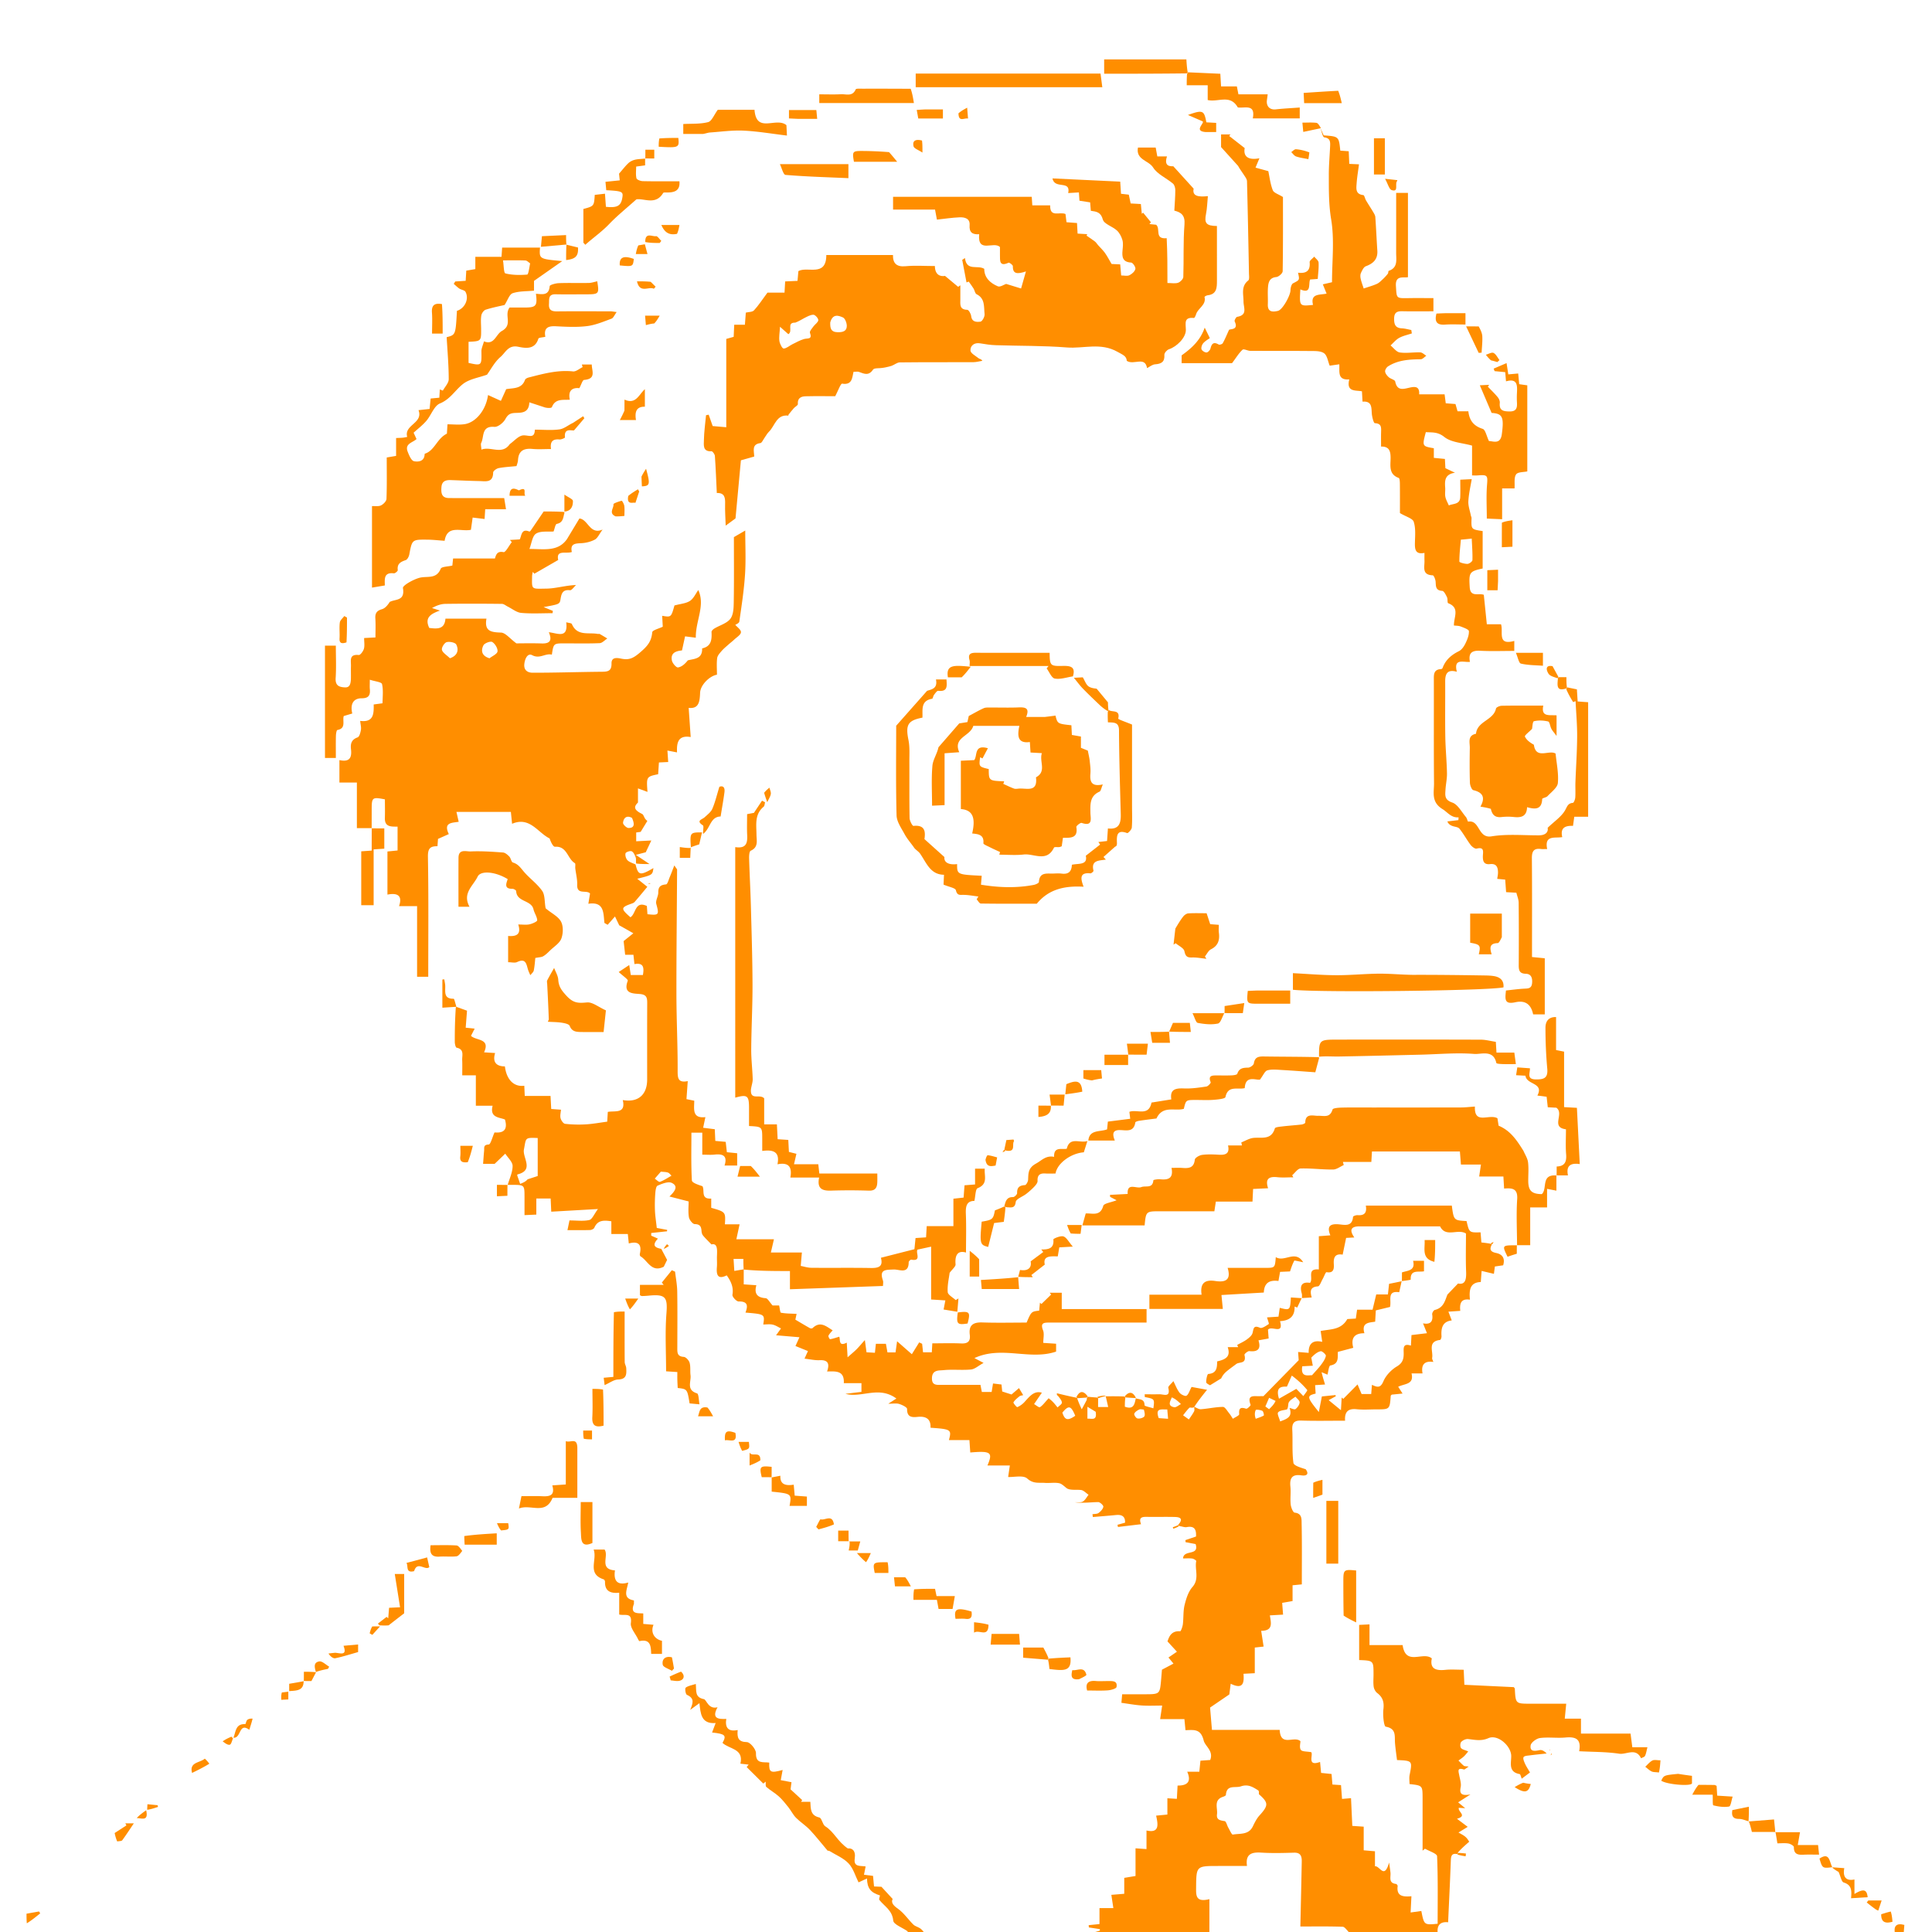 
<svg xmlns="http://www.w3.org/2000/svg" viewBox="0 0 1024 1024" xml:space="preserve">
  <path fill="#FF8E00" d="m241.915 533.657 5.608 2.026-.692 9.023 4.753.497-1.957 3.802c2.708 2.693 10.392 1.229 6.937 8.759l5.86.36c-1.446 4.657.44 7.072 5.182 7.09.865 7.09 4.784 10.98 10.277 10.255l.243 5.404h13.667c.13 2.487.24 4.565.364 6.91l5.171.38c-.107 1.505-.569 3.114-.215 4.517.293 1.162 1.46 2.864 2.393 2.97 3.619.41 7.311.496 10.953.288 3.729-.214 7.43-.915 11.378-1.434l.305-5.168c3.672-.745 9.702 1.206 7.936-6.279 8.108 1.43 12.922-2.796 12.922-10.856 0-13.495-.037-26.99.03-40.485.014-2.813-.256-4.565-3.888-4.87-3.67-.306-9.013-.113-6.418-7.01.269-.714-2.641-2.626-4.79-4.655l5.565-3.694.831 5.292h6.419c.67-3.807.466-6.693-4.486-5.786l-.539-4.96h-4.386l-.808-7.239 5.147-4.151-7.482-4.219-2.245-4.671-3.876 4.396-1.713-.967c-.61-5.224.009-11.458-8.527-10.175l.89-5.437c-1.875-2.12-7.026.931-6.807-4.648.112-2.853-.662-5.74-1.002-8.614-.115-.974.224-2.575-.245-2.843-3.964-2.27-4.059-9.124-10.499-8.675-1.035.073-2.26-2.584-2.87-4.408-6.207-2.96-10.479-11.8-19.89-7.759l-.646-6.31h-28.852l1.199 5.244c-3.512.61-8.26.25-5.235 6.52l-5.735 2.553-.28 3.888c-4.074-.09-5.136 1.386-5.06 5.684.375 21.056.17 42.124.17 63.492h-5.915v-37.43h-9.563c1.903-5.491-.67-7.188-6.149-6.11v-22.859l5.367-.531v-12.64c-3.222-.023-6.889.362-6.729-4.573.108-3.31.02-6.625.02-9.878-6.739-1.299-6.992-1.091-7.003 5.454-.005 3-.008 5.998-.01 9.432 0 .435.069.361.069.361h-7.91v-24.163h-9.253v-11.896c5.633 1.243 6.621-1.55 6.126-5.804-.33-2.834.24-5.083 3.49-6.227.964-.339 1.539-2.539 1.777-3.972.23-1.383-.205-2.876-.393-4.774 7.121.915 7.27-3.712 7.16-8.709l4.694-.627c0-3.385.495-6.936-.278-10.185-.26-1.088-3.76-1.403-6.472-2.301 0 2.385-.1 3.682.02 4.958.298 3.212-.56 4.888-4.324 4.884-4.41-.005-6.172 3.023-4.989 8.064l-4.516 1.341c-.817 2.54 1.419 6.539-3.395 7.41-.44.08-.734 2.036-.76 3.128-.091 3.801-.035 7.605-.035 11.677h-5.76V342.21H178c0 5.67.278 11.451-.096 17.19-.263 4.031 1.873 4.794 4.975 4.935 2.177.099 3.056-1.28 3.113-4.797.035-2.164-.043-4.332.02-6.495.08-2.81-1.118-6.433 4.147-5.877.822.086 2.346-1.983 2.72-3.291.478-1.665.117-3.572.117-5.707l6.003-.314c0-3.33.17-6.708-.053-10.06-.183-2.762.744-4.103 3.476-4.894 1.692-.49 3.053-2.124 4.135-3.86 3.1-1.627 8.2-.387 7.01-7.364-.23-1.35 5.504-4.596 8.873-5.457 4.038-1.031 8.844.922 11.158-4.783.465-1.147 3.859-1.107 6.155-1.676l.395-3.75h22.177c.613-2.069 1.211-4.035 4.567-3.37 1.065.212 2.895-3.434 4.375-5.315l-1-1.134 5.21-.304c1.016-1.928.796-5.98 5.097-4.145.145.062.576-.333.755-.595 2.176-3.176 4.329-6.366 6.825-10.05 2.914 0 6.558 0 10.593.22.392.223.476.294.476.294-.77 2.4-.495 5.355-4.124 6.066-.756.148-1.084 2.479-1.694 4.019-2.915.254-6.776-.415-9.27 1.126-2.004 1.238-2.353 5.154-3.537 8.137 7.583-.035 15.131 1.644 19.92-5.236l6.582-10.917c4.612.43 5.54 8.835 12.295 5.87-1.826 2.46-2.634 4.527-4.122 5.322-2.153 1.15-4.778 1.783-7.238 1.902-3.22.156-5.909.268-4.952 4.669-3.085 1.103-8.448-1.368-7.216 4.224l-12.634 7.283-.862-.963c-.123.788-.343 1.574-.353 2.363-.097 7.151-.59 6.623 7.685 6.5 4.918-.074 9.813-1.667 15.616-1.906-1.086.975-2.279 2.873-3.24 2.762-3.823-.441-4.485 1.697-4.969 4.654-.454 2.776-.637 2.747-8.98 4.274l4.896 2.019-.151 1.22c-5.553 0-11.138.347-16.645-.157-2.445-.224-4.732-2.165-7.09-3.326-1.032-.507-2.06-1.438-3.097-1.449-9.999-.11-20-.151-29.998-.003-2.325.034-4.637.861-7.054 2.208l4.178 1.338c-4.538 1.644-8.37 3.564-5.651 9.211 4.074.478 8.132.942 8.578-4.914h21.737c-1.199 6.779 2.566 7.193 7.716 7.372 2.373.083 4.642 3.137 8.149 5.72 3.189 0 8.275-.14 13.35.044 4.346.157 5.768-1.489 3.839-5.947 4.432.445 10.365 3.7 9.223-5.283 1.308.386 2.772.405 3.003.949 2.802 6.578 8.874 4.302 13.744 5.23.321.061.732-.113.987.029 1.369.762 2.701 1.59 4.046 2.395-1.353.86-2.675 2.405-4.063 2.466-6.168.271-12.354.115-18.533.119-5.89.003-5.89.006-6.8 5.983-3.414-.919-6.362 2.437-10.408.283-2.354-1.254-3.86 1.727-4.177 4.641-.393 3.597 2.083 4.642 4.355 4.647 12.17.024 24.34-.404 36.511-.506 3.201-.027 5.427-.183 5.347-4.412-.069-3.647 3.305-2.909 5.3-2.511 4.21.839 6.436-.393 9.94-3.398 3.813-3.27 5.915-5.755 6.341-10.598.1-1.144 3.641-1.985 5.581-2.956l-.306-5.786c4.75.805 4.75.805 6.505-5.48 3.22-.877 6.11-1.045 8.215-2.418 1.925-1.255 3-3.813 4.416-5.751 3.813 8.252-1.493 16.315-1.31 25.263l-5.698-.724-1.63 7.46c-2.906.302-6.216 1.11-5.337 5.38.3 1.454 2.295 3.768 3.221 3.636 1.977-.283 3.762-1.909 5.21-3.752 3.535-.911 7.75-.666 7.585-6.34 4.898-1.059 5.177-4.677 4.973-8.7-.03-.592.845-1.429 1.5-1.824 2.882-1.743 6.678-2.74 8.52-5.215 1.692-2.274 1.715-6.086 1.766-9.233.185-11.397.073-22.8.073-34.004l6.012-3.494c0 7.737.392 15.484-.106 23.173-.543 8.396-1.832 16.75-3.033 25.089-.127.88-1.852 1.53-2.126 1.741.933 1.125 3.063 2.581 2.987 3.91-.08 1.376-2.27 2.659-3.594 3.924-.93.889-1.974 1.658-2.934 2.519-1.27 1.139-2.619 2.218-3.725 3.503-.97 1.127-2.181 2.435-2.35 3.781-.359 2.865-.11 5.806-.11 8.785-3.742.564-8.743 5.33-8.926 9.51-.202 4.638-.576 8.685-6.064 8.057l1.07 15.462c-6.882-1.154-7.435 3.27-7.244 8.144l-5.09-.986.411 6.082-4.912.234c-.14 2.08-.28 4.17-.417 6.235-6.236 1.306-6.236 1.306-5.65 9.371l-5.04-1.866v7.506c-2.41 2.303-2.107 3.955 2.142 6.016.825.4 1.094 1.849 1.763 2.7.542.691 1.3 1.212 1.074 1.008l-3.56 5.82-2.36.32v4.66l8.01-.409-2.947 6.238-5.264 1.378 7.271 4.872c-2.565 0-4.719 0-7.093-.285-.21-1.277.07-2.366-.25-3.236-.448-1.218-1.108-2.768-2.116-3.241-.81-.38-3.088.412-3.261 1.068-.291 1.099.216 2.867 1.046 3.69 1.084 1.075 2.809 1.505 4.258 2.212 1.453 5.838 2.414 6.033 9.47 1.925-.475 3.645-.475 3.645-8.569 5.655l5.349 4.278c-1.969 2.358-4.314 5.217-6.731 8.012-.391.452-1.077.706-1.674.915-5.685 1.988-5.772 2.653-.557 7.207 3.035-1.846 2.3-8.904 8.713-5.985l.304 4.37c6.168.67 6.25.33 4.686-5.455-.485-1.793 1.088-4.046 1.059-6.08-.043-3.077 1.238-3.995 4.118-4.275.775-.076 1.371-2.492 1.96-3.873.738-1.733 1.383-3.505 2.423-6.168 1.146 1.725 1.466 1.982 1.464 2.236-.115 22.066-.38 44.132-.35 66.198.019 13.214.686 26.428.649 39.642-.012 4.152-.201 7.379 5.355 6.23l-.68 9.557 4.126.836c.001 4.351-1.29 9.503 5.9 8.703l-1.188 5.634 6.167.78.276 6.185 5.51.502.621 5.486 5.458.552v6.508h-6.696c1.697-5.201-.904-6.291-5.329-5.79-1.966.223-3.978.038-6.465.038v-11.675h-5.76c0 8.419-.227 16.895.245 25.333.07 1.256 3.42 2.33 5.596 3.05 1.365 2.23-1.109 6.958 4.657 6.554v4.894c7.646 2.21 7.646 2.21 7.249 8.75H392l-1.715 7.937h19.913l-1.619 7.003h16.437l-.604 7.118c1.605.296 3.608.965 5.617.986 10.473.107 20.95-.074 31.42.112 4.073.073 6.775-.614 5.445-5.422l17.768-4.53.596-5.919 5.577-.372.34-5.952h14.152v-14.526l5.397-.601.489-6.511 5.59-.442v-8.371h5.138c-.363 3.81 1.907 8.106-3.768 10.343-1.184.467-1.118 4.107-1.737 6.749-4.087-.005-4.675 2.839-4.515 6.771.282 6.898.079 13.816.079 20.595-4.027-1.17-5.985.888-5.538 6.231.102 1.22-1.743 2.602-3.14 4.528-.335 2.734-1.262 6.493-1.019 10.175.1 1.506 2.734 2.844 4.214 4.258l1.478-.849-.595 7.048-7.272-1.197.925-4.83-7.537-.478v-28.003l-7.23 1.579c-1.102 1.698 2.35 6.34-3.298 5.308-.382-.07-1.362.853-1.363 1.315-.013 6.61-5.022 3.762-7.94 3.905-4.065.2-7.814-.228-5.728 5.784.303.876.042 1.948.042 2.944l-49.313 1.74v-9.655c-8.106 0-16.24 0-24.53-.79-.155-2.385-.155-3.978-.155-5.654h-5.202l.4 6.379 4.988-.846v7.97l6.703.463c-1.245 4.372.333 6.554 4.923 6.868 1.09.074 2.049 2.075 3.691 3.871h3.453c.376 1.568.491 3.744.989 3.835 2.657.487 5.41.453 8.27.606l-.658 3.066c2.672 1.575 5.14 3.067 7.654 4.474.382.214 1.193.261 1.449.015 4.189-4.04 7.453-.723 10.648 1.163-.752.924-1.692 1.793-2.215 2.866-.2.413.647 1.89.856 1.857 1.42-.223 2.798-.72 4.834-1.318.75 1.038-.636 5.579 4.016 3.123l.436 7.783c2.223-1.976 3.547-3.049 4.745-4.247 1.223-1.223 2.323-2.57 4.408-4.904l.882 6.49 4.45.25.512-4.746h5.317l.823 4.555h4.276c.21-1.503.431-3.07.829-5.9l7.814 6.86 3.897-6.273 1.56.753.482 4.502h4.64c.09-1.55.174-2.971.279-4.748 5.305 0 10.316-.171 15.308.058 3.514.16 4.981-1.139 4.544-4.614-.646-5.14 1.865-6.683 6.711-6.516 7.815.269 15.646.072 23.404.072 2.518-5.848 2.518-5.848 6.659-6.326l.417-4.21.792.677 5.135-4.99-.745-.956h6.375v8.636h44.953V701H585.3c-9.664 0-19.328.006-28.992-.003-2.76-.003-5.116-.05-3.477 4.077.734 1.847.124 4.229.124 6.68l6.796.45v4.175c-14.04 4.77-28.806-3.294-43.286 3.438l4.847 2.555c-2.735 1.497-4.62 3.292-6.66 3.491-4.816.47-9.74-.156-14.55.344-2.327.242-5.937-.282-6.137 4.028-.2 4.301 2.684 3.768 5.35 3.766 6.583-.004 13.167-.001 20.346-.001l.732 3.763h5.198l.729-4.49 4.496.546.374 3.696 4.94 1.597 3.951-3.387 2.233 3.726c-.849.237-1.51.238-1.903.565-1.19.987-2.509 1.965-3.252 3.25-.214.37 1.719 2.669 2.034 2.54 1.395-.573 2.738-1.544 3.77-2.671 2.675-2.921 5.08-6.204 9.24-4.98l-4.127 6.04c1.066.598 2.627 1.962 3.107 1.651 1.508-.974 2.608-2.577 4.62-4.752.283.241 1.3.994 2.177 1.884.92.93 1.707 1.993 2.552 2.998.818-.858 2.327-1.749 2.29-2.568-.056-1.185-1.174-2.359-1.963-3.448-.23-.317-.884-.327-.664-1.5 3.17.776 6.34 1.552 10.01 2.278.625.08.749.21.84.747.74 2.1 1.515 3.79 2.29 5.482.885-1.64 1.79-3.269 2.634-4.928.127-.25-.028-.642.14-1.155.32-.315.446-.442.572-.57 1.371.137 2.742.274 4.575.387.583.108.704.24.79.8-.035 1.682-.035 2.937-.035 4.254h5.347a318.87 318.87 0 0 0-1.33-5.791c-.028.038-.08.115-.08.115 3.06-.03 6.12-.06 9.768.067.714.284.84.41.72.859-.246 1.762-.246 3.203-.246 4.572 4.9 1.814 5.175-1.675 5.847-4.61l-.103.11c1.846.807 4.713.14 4.685 3.713-.004.524 2.98 1.072 4.693 1.646.679-4.977.679-4.977-4.543-5.97l-.07-1.465c2.596 0 5.194.048 7.789-.015 2.284-.055 6.025 1.93 4.732-3.43-.188-.78 1.488-2.01 2.7-3.535 1.096 2.15 1.89 4.368 3.262 6.14.759.98 3.002 2.023 3.66 1.603 1.148-.734 1.59-2.575 2.706-4.66l8.212 1.504c-2.482 3.09-4.62 5.751-6.9 9.223-.923.61-2.097-.013-2.418.285-1.276 1.18-2.284 2.649-3.392 4.011l3.074 2.221c.943-1.43 2-2.803 2.774-4.32.326-.64.052-1.586.05-2.393 1.187.454 2.406 1.363 3.553 1.28 3.906-.282 7.784-1.194 11.679-1.23 1.09-.011 2.258 2.114 3.283 3.349.753.906 1.331 1.958 1.987 2.946 1.176-.82 3.407-1.73 3.346-2.445-.28-3.287.777-3.806 3.691-2.888.553.174 2.497-1.675 2.356-2.05-2.126-5.678 2.01-4.453 4.9-4.592.824-.04 1.65-.006 1.904-.006l18.686-19.052-.312-4.368 5.603.46c-.13-4.712 2.06-7.008 7.18-5.829l-.831-5.762c5.272-1.059 10.805-.438 14.126-6.322l4.512-.263.668-4.697h8.203l1.944-8.077h6.196l.612-5.632c1.999-.397 4.014-.797 6.395-1.322.365-.125.292-.194.292-.194l-1.309 5.966c-6.668-.983-3.989 4.269-4.878 7.807l-7.532 1.818-.333 5.987c-3.156.513-7.405.353-5.7 6.125-5.3-.047-7.306 2.541-5.905 7.715l-8.166 2.163c-.164 2.986.657 6.41-3.978 7.202-.823.14-1.109 3.424-1.527 4.86l-3.14-1.289c.239.918.464 1.84.722 2.753.323 1.137.673 2.267 1.119 3.759l-5.26.345c.1 1.634.187 3.025.277 4.475-4.781 1.176-4.77 1.764 1.699 9.783l1.608-8.276 7.159-.722.275.579-3.83 2.11 6.506 5.332.389-6.714.842.71 7.572-7.663 2.148 5.099h5.092c.134-1.692.26-3.285.394-4.88 2.535 1.116 4.406 2.084 6.059-1.844 1.32-3.14 4.21-6.162 7.181-7.922 3.225-1.91 3.649-4.266 3.58-7.276-.056-2.504-.384-5.123 3.836-3.744l.298-5.594 8.2-.987-2.086-5.226c3.63.735 5.48-.676 4.86-4.728-.112-.731.715-2.2 1.349-2.356 4.792-1.181 5.416-4.987 6.738-8.182l5.613-5.85c3.815.808 4.442-2.065 4.278-6.264-.265-6.791-.071-13.6-.071-20.228-4.283-2.733-10.697 2.355-13.734-3.794-13.998 0-28.357.006-42.715-.003-4.77-.004-5.348 2.16-2.725 5.887l-4.354.235-1.83 8.865c-4.046-.659-4.91 1.506-4.699 4.956.15 2.45.027 5.015-3.872 4.338-.453-.078-1.316 2.396-2.044 3.655-.793 1.372-1.573 3.806-2.492 3.87-3.922.273-4.35 2.32-3.289 5.881a305.21 305.21 0 0 1-4.852.315c-.389.001-.315.07-.315.07-.03-.832.099-1.708-.118-2.488-1.119-4.02-.148-6.33 4.377-5.634 1.974-2.287-1.96-7.698 4.67-7.1v-17.62l6.104-.465c-2.04-4.954.005-6.25 4.583-5.821 3.13.294 7.039 1.318 7.445-3.993.028-.372 1.607-.949 2.418-.88 3.48.29 5.057-1.147 4.351-5.058h45.585c1.044 7.802 1.044 7.802 7.817 8.192 1.41 6.132 1.41 6.132 7.423 5.968l.432 5.37c1.348.149 2.695.298 4.59.611.673.29.8.416.927.543-1.417 2.636-.576 3.83 2.33 4.429 3.17.651 4.849 2.694 3.695 6.523l-4.394.633-.505 3.891-6.513-1.542-.444 5.883c-5.77.178-6.256 4.303-5.742 9.362-4.783-.748-5.548 2.055-5.128 5.926l-6.295.42 1.773 4.646c-4.948.57-5.716 4.091-5.426 8.362.046.669-.42 1.941-.761 1.982-6.838.81-3.511 6.08-4.206 9.534-.106.53.333 1.17.635 2.125-4.56-.697-6.599 1.346-5.72 6.083h-5.838c1.445 5.948-3.623 5.353-7.068 7.065l2.315 3.607-5.71.567c-.16.18-.542.408-.56.663-.532 7.156-.526 7.156-7.554 7.157-3.5 0-7.03.296-10.49-.074-4.48-.479-6.479 1.28-6.154 6.074-7.88 0-15.524.166-23.157-.07-3.77-.117-5.015 1.228-4.824 4.913.304 5.84-.187 11.756.603 17.51.206 1.502 3.906 2.524 6.487 3.365 1.68 2.18 1.074 3.75-2.331 3.25-4.814-.706-6.223 1.439-5.763 5.941.321 3.134-.168 6.35.162 9.482.165 1.571 1.226 4.251 2.094 4.34 3.995.405 3.65 3.532 3.699 5.747.231 10.636.104 21.281.104 32.277l-4.906.473v8.366l-5.511.964.478 6.228-6.993.4c.539 3.825 1.996 8.16-4.61 8.19l1.29 8.339-4.68.526v13.59l-5.98.312c.364 4.658-.053 8.56-6.786 5.28l-.726 5.66-10.204 6.963.996 11.817h35.906c.459 9.28 7.629 2.943 10.993 6.002 0 1.067-.656 3.356.204 4.586.713 1.021 3.21.797 5.513 1.24 1.228 1.372-2.51 7.766 4.687 5.183l.548 5.804 5.551.576.452 5.587 4.55.3.544 7.32 4.765-.398.682 14.698 6.04.409v12.53l5.97.519v7.945c2.624-.347 4.875 7.222 7.499-1.999.415 3.055.605 4.21.724 5.373.242 2.359-1.204 5.516 2.952 5.992.34.039.904.78.857 1.128-.731 5.485 2.906 5.753 7.29 5.39l-.427 8.61 5.685-.79c1.456 7.448 1.456 7.448 8.638 6.763 0-11.898.223-23.86-.295-35.79-.062-1.424-4.168-2.672-6.399-4.002L754 980.892v-20.757c0-2.333.003-4.666 0-6.999-.01-6.774-.01-6.774-6.92-7.55 0-1.567-.263-3.237.046-4.793 1.498-7.545 1.52-7.576-6.681-7.928-.358-2.973-.818-5.992-1.062-9.029-.29-3.625.868-7.63-4.916-8.665-.986-.177-1.613-6.07-1.238-9.181.45-3.746-.271-6.373-3.257-8.64-.951-.722-1.716-2.144-1.887-3.343-.302-2.123-.084-4.32-.085-6.487-.004-7.354-.004-7.354-7.621-7.664v-18.63l5.493-.27v10.966h17.547c1.626 11.354 10.798 3.162 15.474 7.064-1.13 5.484 2.09 6.59 7.128 6.073 3.106-.319 6.272-.059 9.769-.059l.361 7.971 26.197 1.248c.213.319.524.57.538.838.42 7.943.415 7.943 8.265 7.943h18.981l-.772 7.928h8.585v7.922h26.28l.939 7.222h8.012c-.478 1.829-.667 3.3-1.277 4.57-.298.62-1.38.865-2.107 1.28-2.746-5.782-7.746-1.84-11.587-2.419-6.84-1.031-13.85-.923-21.218-1.314 1.276-6.603-1.975-7.758-7.263-7.273-4.472.41-9.062-.305-13.496.274-1.876.245-4.737 2.35-4.962 3.923-.494 3.451 2.281 3.012 4.784 2.494 1.106-.23 2.393.415 3.7 1.777-2.963.325-5.93.606-8.884.995-1.178.155-2.897.206-3.328.926-.442.738.231 2.31.708 3.389.663 1.498 1.598 2.877 2.672 4.754l-4.366 3.274c-.414-.94-.657-2.35-1.132-2.434-6.216-1.09-4.341-6.152-4.447-9.709-.157-5.317-7.182-11.504-12.106-9.318-3.797 1.686-7.119.867-10.745.472-1.18-.128-2.787.614-3.631 1.499-.592.62-.676 2.486-.162 3.202.616.856 2.111 1.08 3.865 1.864-.65.757-1.398 1.784-2.306 2.64-.872.822-1.91 1.467-2.877 2.19.941.935 1.822 1.946 2.853 2.768.4.32 1.14.213 2.575.428-1.328.82-2.106 1.672-2.573 1.527-3.73-1.16-2.817 1.058-2.442 3.094.385 2.09 1.167 4.33.76 6.294-.719 3.46.357 4.682 5.172 3.859l-6.525 4.176 3.753 3.107-3.38-.21c-.684 2.126 4.725 4.222-.99 5.806l5.7 4.29-4.88 2.99c1.283.794 2.712 1.427 3.807 2.426 1.04.95 1.732 2.284 1.863 2.465-2.326 2.035-4.009 3.507-5.848 5.568-.28.72-.404.849-.529.978-3.042-.588-3.28 1.212-3.366 3.596-.392 10.703-.926 21.4-1.43 32.555-3.593-.388-6.053.989-5.53 5.74-15.355.415-30.71.415-46.533.017-1.584-1.44-2.666-3.342-3.816-3.384-7.47-.272-14.956-.14-22.436-.14.263-11.958.535-23.195.738-34.434.048-2.673-.52-4.798-4.064-4.69-5.821.175-11.669.33-17.471-.039-5.141-.327-8.393.81-7.49 7.085h-15.318c-11.622 0-11.542 0-11.655 11.632-.039 4.05-.154 7.745 7.044 5.952V1025h-63.531c1.514-.568 3.496-1.136 5.48-1.703l-.015-.822-5.811-.901-.108-1.201 5.738-.582v-8.452h7.351l-1.066-7.032 6.84-.564v-8.435l5.977-.997v-14.674c2.154.155 3.897.28 5.813.42V970.2c6.894 1.543 6.192-3.08 5.098-7.87l5.972-.582v-8.63l5.017.311.382-7.043c4.782.051 7.585-1.703 5.108-7.343h6.417l.595-5.836 5.181-.377c1.884-4.83-2.716-7.297-3.448-10.281-1.559-6.353-5.102-5.645-9.66-5.51l-.564-5.866H614.9l1.07-7.18c-3.673 0-7.263.189-10.822-.053-3.59-.245-7.152-.917-10.778-1.41l.399-4.531c4.205 0 8.533.015 12.861-.003 6.805-.03 7.102-.294 7.704-6.756.21-2.254.377-4.512.522-6.266l6.114-3.231-2.66-3.232 4.489-3.073-5-5.454c.857-2.647 2.13-5.73 6.707-5.369.397.032 1.273-2.39 1.437-3.733.416-3.403.116-6.948.924-10.235.818-3.327 1.959-6.992 4.137-9.475 3.857-4.395 1.11-9.256 2.025-13.778.063-.31-1.315-1.219-2.095-1.326-1.556-.214-3.16-.063-4.893-.063.268-4.914 8.679-1.128 6.667-7.602l-5.332-1.017-.094-1.091 5.63-1.908c.186-3.414-.565-5.801-4.92-4.987-1.002.187-2.119-.243-3.737-.548-.68-.289-.805-.417-.93-.545 2.27-2.387 2.41-4.162-1.484-4.274-4.662-.135-9.332.015-13.997-.052-2.815-.04-5.691-.328-4.069 3.878l-12.244 1.471-.23-1.166 3.999-1.11c.144-3.115-1.466-4.38-4.684-4.067-4.123.401-8.256.714-12.384 1.065l-.204-1.48c1.091-.194 2.415-.07 3.217-.658 1.118-.82 2.357-2.095 2.544-3.326.107-.706-1.781-2.469-2.747-2.451-4.055.075-8.101.641-12.235.112 1.4-.1 3.057.233 4.133-.41 1.27-.757 2.038-2.357 3.023-3.593-1.345-.884-2.625-2.369-4.048-2.52-2.576-.276-5.238.244-7.3-.773-1.413-.984-2.716-2.516-4.264-2.826-2.404-.48-4.985.021-7.471-.165-3.2-.24-6.219.597-9.425-2.314-2.08-1.889-6.987-.666-10.122-.813l.903-6.093H523.36c3.02-6.999 1.835-7.822-9.097-6.893l-.446-6.573h-10.874c1.496-5.572 1.179-5.779-9.745-6.55.242-4.713-2.443-6.205-6.828-5.752-3.021.313-5.667.221-5.594-4.187.015-.901-2.631-2.195-4.24-2.675-1.543-.461-3.332-.1-5.74-.1l4.308-2.766c-9.406-6.938-18.448-.103-26.997-2.495l8.482-1.023v-4.63h-9.351c.39-6.847-4.406-6.256-8.86-6.19 1.393-4.022.649-6.21-4.019-5.98-2.461.122-4.96-.485-7.944-.82l1.818-4.012-6.615-2.68 2.105-4.648-12.386-1.047 2.617-3.63c-1.469-.698-2.875-1.673-4.422-2.015-1.58-.349-3.296-.077-4.99-.077.851-5.44.851-5.44-9.43-6.309 1.374-3.497 1.314-6.015-3.609-5.882-1.132.031-3.465-2.5-3.293-3.524.667-3.973-.7-7.079-3.03-10.322-4.69 2.342-5.566-.18-5.21-4.362.17-1.985-.037-4 .045-5.996.142-3.454.268-6.819-2.931-6.035-2.147-2.246-3.403-3.416-4.467-4.741-.472-.588-.73-1.478-.78-2.25-.154-2.32-.672-3.747-3.612-3.785-1.09-.014-2.84-2.234-3.08-3.652-.484-2.88-.144-5.897-.144-8.355l-10.175-2.62c2.847-2.716 4.909-5.429 1.246-7.2-1.886-.913-5.17.435-7.526 1.45-.869.375-1.127 2.712-1.235 4.185a79.978 79.978 0 0 0-.168 9.078c.11 2.725.555 5.436.962 9.153l5.504 1.036-.074.747-8.389.903.012 1.408 3.566 1.568c-3.81 4.053-.765 4.917 1.76 5.431l3.095 5.849-1.76 3.612c-6.564 3.3-8.44-3.244-12.334-5.502-.29-.168-.444-.927-.35-1.341 1.103-4.893-.692-6.877-5.855-5.485l-.526-5.013h-8.728v-6.737c-4.018-.626-7.257-.677-9.023 3.417-.272.63-1.467 1.188-2.253 1.213-3.811.125-7.628.057-11.984.057l1.07-5.148c3.81 0 7.304.517 10.507-.223 1.54-.357 2.533-3.085 4.582-5.817l-24.754 1.408-.31-6.98h-7.6v8.525l-6.261.28c0-3.382.002-6.497 0-9.611-.004-6.415-.005-6.415-6.669-6.431-.5-.001-.999-.007-1.912-.01-.414 0-.34.069-.34.069.956-3.362 2.63-6.729 2.61-10.085-.013-2.176-2.502-4.336-3.881-6.504l-5.64 5.397h-6.124c.187-2.427.334-4.712.55-6.99.143-1.5-.505-3.165 2.43-3.256 1.004-.03 1.892-3.799 3.083-6.407 3.707.309 7.384-.483 5.527-6.842-2.929-1.247-8.188-.86-6.53-7.318h-8.896v-16.096H245c0-2.856.088-5.48-.025-8.094-.11-2.516 1.228-5.706-2.963-6.57-.524-.108-.96-1.986-.964-3.045-.02-5.989.106-11.979.546-18.292.364-.324.321-.3.321-.3m441.58 212.566c1.078.247 2.577 1.05 3.145.62 1.069-.806 2.123-2.297 2.187-3.554.05-.972-1.422-2.021-2.218-3.036-1.191.953-2.728 1.698-3.464 2.924-.577.962-.164 2.518-.994 3.824-1.644.483-3.867.508-4.736 1.605-.61.77.622 3.002 1.086 4.789 3.706-1.39 6.672-2.388 4.994-7.172m-16.504 202.79c-2.833-1.763-5.376-3.552-9.276-2.21-3.052 1.05-7.562-1.13-7.966 4.562-.026.369-.965.79-1.547.983-5.108 1.699-2.73 5.985-3.163 9.245-.405 3.048 1.723 3.24 4.058 3.642.809.139 1.237 2.265 1.916 3.44.765 1.324 1.842 3.804 2.395 3.7 3.78-.704 8.377.301 10.622-4.349.986-2.042 2.042-4.168 3.544-5.821 4.792-5.275 4.828-6.71-.277-11.188-.224-.196.204-1.134-.306-2.005M279.634 625.062l5.366-1.75V603.17c-6.993-.273-6.099-.099-7.304 6.07-.85 4.354 5.564 10.992-3.386 13.219-.087.021-.119.265-.199.461l1.578 4.555c1.535-.6 2.881-1.126 3.945-2.412m405.04 104.022-2.57 5.836c-2.822-.016-6.17.015-4.216 6.429l9.175-5.22 3.744 3.83c.727-1.109 2.298-2.922 2.051-3.218-2.275-2.725-4.864-5.188-8.184-7.657m10.338-9.516.799 4.283c-1.984.111-3.75.21-5.592.315-.946 6.027 3.073 4.66 5.182 4.74 1.968-2.25 3.534-3.832 4.842-5.604 1.054-1.428 2.17-3.015 2.493-4.68.13-.667-1.963-2.596-2.741-2.44-1.742.35-3.294 1.646-4.983 3.386M238.47 348.887c3.695-1.236 4.962-3.994 3.368-7.258-.527-1.08-3.584-1.707-5.116-1.265-1.2.347-2.76 2.871-2.49 4.045.349 1.522 2.355 2.664 4.238 4.478m20.977.018c1.507-1.2 4.07-2.263 4.247-3.635.206-1.598-1.297-4.072-2.784-4.994-.922-.572-4.084.585-4.68 1.758-1.348 2.652-1.1 5.56 3.217 6.87m90.812 272.103-3.225 3.704c.936.605 2.134 1.919 2.761 1.687 2.145-.791 4.088-2.126 6.108-3.253-.597-.56-1.106-1.346-1.815-1.625-.935-.368-2.027-.34-3.83-.513M563.072 748.72c1.314 4.038 2.848 4.412 6.827 1.663-2.233-5.345-3.418-5.782-6.827-1.663M334.946 433.479c-2.884-1.493-4.444.058-4.725 2.617-.094.85 1.829 2.727 2.856 2.747 3.46.065 3.25-2.332 1.869-5.364M621.09 740.638c-.814 2.059-2.502 4.499 1.25 5.211 1.053.2 2.384-1.064 3.588-1.657-1.424-1.364-2.847-2.729-4.838-3.554m-6.934 10.995c1.54.11 3.08.218 4.954.35l-.422-4.95c-2.972.133-6.588-1.04-4.532 4.6m-7.9-4.534c-.827-.03-1.794-.347-2.45-.026-1.033.507-2.262 1.29-2.62 2.25-.218.586.917 2.316 1.665 2.471 1.103.23 2.71-.153 3.521-.903.63-.582.374-2.124-.116-3.792m69.827-4.588-3.43-1.638-1.977 4.586 1.956 1.454c1.317-1.275 2.635-2.55 3.45-4.402m-10.499 9.475c1.44-.538 2.936-.976 4.257-1.723.192-.109-.198-2.208-.762-2.484-1.053-.517-3.34-.796-3.51-.428-.63 1.352-.601 3.009.015 4.635m-84.852-3.725-4.376-2.648v6.306c2.303-.12 5.22 1.285 4.376-3.658z"/>
  <path fill="#FF8E00" d="M481.45 1025c-.438-.48-.223-1.234-.444-1.395-2.622-1.923-7.385-3.568-7.574-5.65-.498-5.485-4.636-7.537-7.357-10.957-.336-.423.208-1.545.348-2.369-4.89-1.507-6.797-3.775-6.895-9l-4.48 2.066c-1.69-3.375-2.77-7.381-5.278-10.038-2.714-2.874-6.757-4.496-10.236-6.64-.259-.159-.78 0-.942-.19-3.103-3.634-6.025-7.436-9.296-10.908-2.233-2.37-5.096-4.14-7.39-6.462-1.589-1.609-2.604-3.768-4.028-5.56-1.605-2.019-3.22-4.08-5.126-5.796-2.043-1.84-4.523-3.192-6.602-4.999-.517-.45-.225-1.83-.305-2.783l-1.286 1.012-8.795-8.74 1.034-1.319-4.36-.488c1.885-8.103-5.968-7.62-9.489-11.026 2.224-3.957 1.49-4.767-5.53-5.49l1.895-5.025c-7.866.614-7.973-5.265-8.598-10.53l-4.884 3.55c1.353-3.426 2.568-6.059-1.78-7.981-.692-.306-1.135-3.39-.618-3.786 1.353-1.035 3.3-1.294 5.358-1.978.365 3.847-.6 7.094 4.31 8.068 1.377.273 2.333 5.577 7.209 4.295-3.218 5.893.202 6.405 4.632 6.172-.743 4.652 1.046 6.93 6.044 5.902-.358 3.978.229 6.317 4.88 6.4 1.733.032 4.878 3.84 4.817 5.848-.182 5.951 3.957 4.524 7.039 5.007-.201 5.223.618 5.694 7.096 3.907l-.996 5.4 5.68 1.085-.48 3.802 6.157 5.672-.591.914h4.907c.236 3.696-.068 7.215 4.774 8.32 1.316.3 1.662 3.76 3.134 4.672 4.692 2.907 6.529 8.09 11.971 11.741 2.11-.309 4.31.975 3.65 5.386-.693 4.632 3.08 3.659 5.78 4.15l-.872 4.403c1.631.201 3.074.38 4.79.59l.534 5.605 3.935.18 5.935 6.453c-.934 1.87.22 3.375 2.872 5.244 3.11 2.19 5.33 5.61 8.101 8.329.928.91 2.419 1.219 3.543 1.968.873.581 1.576 1.419 2.356 2.556-2.699.413-5.399.413-8.549.413zm522.967 0c-.91-4.092.65-5.918 4.927-4.755-.112 1.295-.228 2.63-.344 4.36-1.389.395-2.778.395-4.583.395zM618.366 126.245c.398 7.786.398 15.428.398 23.752 2.208 0 4.09.4 5.656-.131 1.172-.398 2.72-1.97 2.759-3.066.321-9.283-.112-18.613.621-27.854.386-4.858-1.764-6.408-5.377-7.305.198-3.733.505-7.296.51-10.859 0-1.187-.424-2.79-1.254-3.49-3.477-2.928-8.256-4.916-10.509-8.527-2.36-3.78-9.26-4.037-8.03-10.562h9.396l.865 4.701h5.131c-1.735 5.19 1.506 5.284 3.334 5.207l10.79 11.882c-.88 4.092 2.681 4.466 7.544 3.97-.33 3.342-.388 6.427-.985 9.404-.977 4.872.039 6.36 5.785 6.42 0 9.652-.004 19.321.002 28.991.002 3.646-.047 7.22-4.97 7.73-.589.06-1.654.71-1.615.87 1.067 4.319-3.463 5.882-4.46 9.158-.225.742-.812 2.024-1.127 1.993-5.42-.535-4.391 2.654-4.3 6.235.108 4.206-4.924 9.056-8.966 10.352-1.057.34-2.487 1.973-2.423 2.924.254 3.798-1.588 4.812-4.941 5.06-1.478.11-2.874 1.321-4.24 1.999-1.079-6.479-7.084-1.373-10.737-3.838-.176-2.604-2.135-3.201-4.915-4.78-8.961-5.092-17.958-1.611-26.802-2.313-12.543-.995-25.18-.79-37.772-1.205-2.77-.09-5.54-.532-8.28-.988-3.16-.527-5.206 1.295-5.094 3.822.065 1.462 2.792 2.858 4.416 4.165.422.34 1.205.231 1.904 1.279-1.597.253-3.193.718-4.792.725-13 .06-26-.028-38.998.12-1.469.017-2.885 1.34-4.397 1.84-1.517.5-3.116.773-4.694 1.064-1.741.322-4.42-.064-5.084.93-2.284 3.42-4.722 2.206-7.45 1.197-.727-.27-1.64-.04-2.886-.04-.73 3.083-.63 7.154-6.035 6.268-.76-.125-2.204 3.927-3.655 6.654-4.676 0-10.164-.09-15.647.04-2.498.06-4.434.945-4.163 4.17.053.639-1.436 1.356-2.12 2.121-.995 1.116-1.912 2.304-2.843 3.477-.085.106-.029.325-.038.491-6.395-.772-7.105 5.397-10.302 8.507-1.045 1.018-1.724 2.408-2.595 3.61-.623.86-1.2 2.327-1.948 2.429-4.634.632-3.44 3.88-3.254 7.115l-7.081 2.011-2.858 30.787-5.21 3.837c-.133-4.226-.407-7.79-.308-11.345.091-3.3-.091-6.091-4.398-5.95-.313-6.544-.56-13.087-1.017-19.616-.063-.908-1.201-2.522-1.768-2.49-4.787.264-4.091-3.346-4.048-5.93.075-4.401.718-8.792 1.122-13.188l1.406-.284 2.111 6.03 7.213.622v-46.808l3.919-1.104.296-6.426h5.663l.481-6.412c1.467-.363 3.449-.254 4.316-1.184 2.366-2.538 4.262-5.513 7.156-9.41h9.044l.334-5.936 6.55-.296c.152-1.68.31-3.426.462-5.174 4.814-2.707 14.786 3.388 14.806-8.535h35.324c-.096 4.3 1.795 6.41 6.653 5.948 5.016-.478 10.112-.106 15.564-.106.012 4.561 2.752 5.731 5.365 5.231l6.976 5.808 1.148-.83c0 2.47.002 4.94 0 7.41-.004 2.65-.565 5.51 3.69 5.585.733.013 1.91 2.096 2.05 3.319.38 3.335 3.038 3.19 4.931 2.96.924-.112 2.333-2.67 2.183-3.967-.44-3.81.39-8.294-4.263-10.584-.81-.398-.972-2.005-1.568-2.971-.793-1.285-1.717-2.487-2.585-3.725l-1.162.464-2.28-11.958 1.445-.97c.907 7.188 6.652 3.48 10.24 5.714-.05 4.588 3.082 7.543 7.214 9.278 1.206.506 3.219-.91 4.378-1.288l7.925 2.433 2.567-9.046c-4.595 1.527-7.039 1.401-6.928-2.8.017-.623-1.857-2.02-2.283-1.822-4.846 2.25-4.545-1.027-4.553-4.044-.004-1.495 0-2.99 0-4.251-3.28-3.326-11.954 3.616-11.022-6.802-3.57.274-5.357-1.004-5.06-4.79.28-3.583-2.617-4.28-5.338-4.169-3.908.16-7.798.768-11.998 1.217l-.988-5.317h-22.248v-6.786h73.497l.307 4.557h9.461c-.17 6.67 4.963 3.22 8.123 4.564l.537 4.365 5.567.422c.103 1.891.2 3.65.305 5.605l5.128.308-.399.76c1.506 1.043 3.052 2.035 4.498 3.155.646.5 1.074 1.274 1.629 1.9 1.22 1.376 2.59 2.643 3.654 4.129 1.224 1.71 2.184 3.608 3.514 5.856l4.564.201.519 5.875c1.528 0 3.18.44 4.363-.117 1.342-.631 2.867-2.018 3.168-3.337.22-.962-1.364-3.332-2.232-3.378-4.589-.24-4.927-2.96-4.581-6.5.177-1.816.416-3.774-.073-5.467-.531-1.837-1.55-3.796-2.937-5.066-2.359-2.158-6.785-3.384-7.43-5.785-1.052-3.91-3.332-4.202-6.361-4.62l-.364-4.464-5.665-.885-.295-4.394-5.669.338c1.487-7.059-7.186-1.762-8.347-7.761l35.913 1.71.42 6.43 4.13.473.99 4.66 5.4.305.514 5.172.692-.578 4.144 5.067-.814.958 3.583.364c2.482 2.17-1.051 7.753 5.566 7.124m-196.845 44.757c-4.896-.099-1.014 4.456-3.668 6.128-1.17-1.044-2.51-2.24-4.421-3.943-.185 3.264-.63 5.482-.322 7.59.216 1.476 1.505 3.982 2.234 3.954 1.581-.061 3.084-1.508 4.669-2.287 2.027-.996 4.033-2.133 6.179-2.76 1.832-.535 4.513.409 3.104-3.31-.294-.775 1.067-2.27 1.821-3.323.844-1.179 2.517-2.182 2.603-3.352.07-.954-1.665-2.882-2.602-2.882-1.649-.002-3.345 1.044-4.934 1.828-1.326.653-2.527 1.56-4.663 2.357m18.53-.107c-.06 2.78.11 5.14 3.974 5.189 2.641.033 4.742-.483 4.801-3.27.034-1.576-.904-4.078-2.08-4.58-2.176-.927-5.344-2.217-6.696 2.661z"/>
  <path fill="#FF8E00" d="m699.943 68.078 1.64 3.672c8.034.583 8.034.583 8.803 8.089l4.467.32.295 6.702 5.148.231c-.443 3.427-1.012 6.713-1.251 10.023-.197 2.729-.741 5.818 3.541 6.292.57.063.879 1.882 1.432 2.815 1.247 2.1 2.604 4.134 3.846 6.237.476.806 1.026 1.706 1.089 2.596.417 5.92.672 11.854 1.06 17.777.296 4.53-2.094 6.81-6.094 8.29-1.157.429-1.968 2.212-2.583 3.54-.4.862-.371 2.07-.159 3.04.388 1.768 1.054 3.475 1.604 5.207 2.327-.792 4.715-1.444 6.955-2.431 1.198-.528 2.194-1.578 3.183-2.497a25.264 25.264 0 0 0 2.67-2.915c.311-.396.179-1.414.466-1.513 4.96-1.705 3.93-5.845 3.938-9.534.02-10.52.007-21.038.007-31.787h6.243v44.678c-2.297.525-6.773-1.251-6.375 4.715.435 6.508-.013 6.5 6.583 6.389 4.346-.073 8.695-.014 13.292-.014v7c-5.567 0-11.025.086-16.479-.035-2.807-.061-4.294.632-4.351 3.863-.056 3.168.678 5.042 4.166 5.206 1.655.078 3.29.57 4.935.875l.287 1.816c-2.248.759-4.647 1.24-6.696 2.36-1.741.952-3.078 2.642-4.594 4.006 1.62 1.3 3.118 3.463 4.89 3.718 3.552.512 7.26-.166 10.892-.03 1.081.04 2.122 1.157 3.181 1.78-.989.652-1.973 1.854-2.968 1.863-6.062.059-12.035.4-17.32 3.774-.811.518-1.64 1.867-1.545 2.73.117 1.065 1.035 2.2 1.899 2.981 1.041.944 3.268 1.375 3.457 2.33 1.003 5.064 4.254 3.988 7.552 3.238 2.828-.644 5.445-.85 5.13 3.535h13.488l.613 4.742 5.151.395 1.104 3.853h5.721c.54 4.806 2.76 7.786 7.575 9.294 1.473.461 2.046 3.8 3.344 6.466 2.264.06 6.075 1.956 6.819-3.58 1.244-9.255.31-10.945-5.411-11.324l-6.247-14.64c1.5-.076 3.226-.164 4.953-.25l-.709.968c1.754 1.838 3.602 3.598 5.217 5.552.66.8 1.228 2.059 1.13 3.038-.415 4.13 1.869 4.525 5.188 4.559 3.69.037 4.062-1.97 3.902-4.794a45.457 45.457 0 0 1-.002-4.996c.216-4.038.302-7.9-5.798-6.174l-.42-4.867-5.64-.54-.486-1.337 6.838-2.92.926 5.976 5.245-.47.525 5.664 4.295.607v45.625c-1.862.428-5.015.245-5.938 1.59-1.198 1.748-.622 4.712-.83 7.416h-6.575v16.349l-8.115-.36c0-5.92-.359-11.867.108-17.75.406-5.117.364-5.549-5.004-5.118-.823.066-1.656.009-2.923.009V236.18c-5.179-1.464-11.045-1.648-14.707-4.582-3.482-2.79-6.412-2.327-9.802-2.549-1.969 7.462-1.969 7.462 4.249 8.525v5.109l5.868.569.254 4.897 5.085 2.413c-5.305.766-5.493 4.07-5.193 7.798.134 1.656-.225 3.38.094 4.983.313 1.576 1.201 3.037 1.837 4.549 2.293-1.061 5.879-.41 6.042-4.323.124-2.986.024-5.982.024-9.314l6.07-.303c-.602 3.707-1.563 7.686-1.786 11.707-.139 2.49.836 5.043 1.326 7.565.09.467.382.924.366 1.378-.207 5.971-.217 5.971 5.885 6.873v19.838c-7.041 1.53-7.337 2.065-6.858 9.924.336 5.507 4.817 2.979 7.472 4.028l1.6 15.619h7.519c1.36 3.958-2.238 11.399 7.034 8.815V345c-6.044 0-12.026.229-17.98-.078-4.213-.217-6.484.902-5.528 5.884-3.36.378-8.793-2.167-6.934 5.238-5.196-1.46-6.196 1.268-6.176 5.202.05 9.728-.104 19.458.058 29.184.108 6.467.75 12.923.888 19.39.061 2.916-.62 5.84-.792 8.771-.17 2.886-.634 5.33 3.583 6.767 2.953 1.007 4.932 4.959 7.25 7.677.589.692.945 2.481 1.183 2.44 6.348-1.075 5.022 9.01 12.372 7.81 8.202-1.338 16.764-.51 25.17-.544 3.695-.015 5.02-1.902 4.6-3.996 3.616-3.455 7.197-5.821 9.159-9.144 1.187-2.011 1.437-3.839 4.2-4.066.522-.043 1.21-1.837 1.28-2.86.183-2.654-.016-5.331.08-7.994.291-8.096.861-16.189.914-24.285.04-6.25-.534-12.503-.836-18.754l-1.305.477c-1.26-2.093-2.52-4.186-3.63-6.848.278-.694.406-.82.533-.947l5.101 1.051.4 6.416 5.562.398v60.692h-7.344l-.68 4.849c-3.823-.175-6.93.79-5.69 5.954-3.864.698-9.574-1.272-7.998 6.316-1.399 0-2.372.104-3.316-.019-3.812-.495-4.823 1.265-4.792 4.89.147 17.424.066 34.849.066 52.37l6.772.683v29.719h-6.167c-1.043-5.007-3.842-7.642-9.408-6.43-5.927 1.292-5.494-1.627-4.992-6.231 2.963-.314 6.119-.752 9.289-.947 2.225-.136 4.323.145 4.566-3.11.206-2.764-.599-4.733-3.391-4.81-3.32-.093-3.716-1.836-3.7-4.514.069-11.057.073-22.114-.04-33.17-.018-1.716-.77-3.424-1.215-5.267l-5.443-.302-.477-6.65-4.227-.398c.151-1.16.407-2.227.407-3.295.002-2.76-.73-4.915-4.2-4.526-3.279.367-3.906-1.53-3.817-4.304.067-2.076.901-4.98-3.283-3.905-.87.223-2.486-.998-3.214-1.964-2.095-2.782-3.745-5.91-5.93-8.609-.755-.932-2.592-.955-3.897-1.484-.983-.398-1.908-.94-2.498-2.346l5.844-.69.106-1.471c-3.964.278-5.855-2.744-8.44-4.325-6.243-3.818-4.53-8.909-4.576-13.773-.173-18.158-.046-36.32-.092-54.48-.008-2.922-.298-5.818 3.851-6.007.272-.013.677-.307.768-.56 1.547-4.32 4.664-6.962 8.704-8.965 1.484-.735 2.672-2.54 3.443-4.124.979-2.013 1.925-4.328 1.809-6.453-.05-.92-2.73-1.851-4.333-2.48-1.122-.44-2.442-.374-3.6-.524-.11-4.505 3.304-9.394-3.05-11.811-.522-.2-.16-2.217-.629-3.185-.62-1.28-1.601-3.3-2.524-3.355-3.513-.208-3.337-2.369-3.495-4.823-.08-1.22-.951-3.4-1.526-3.421-5.95-.214-4.254-4.492-4.388-7.795-.046-1.154-.007-2.31-.007-4.086-4.924.974-5.15-1.99-5.053-5.554.1-3.673.45-7.577-.641-10.948-.575-1.777-3.992-2.633-7.306-4.61 0-3.967.03-9.739-.028-15.51-.01-1.078-.1-2.92-.624-3.11-5.429-1.976-4.296-6.555-4.298-10.559 0-3.478-.597-6.188-5.05-6.071 0-2.772-.056-5.258.016-7.74.07-2.411.217-4.51-3.324-4.656-.635-.027-1.488-3.377-1.613-5.235-.22-3.257.052-6.551-4.907-6.182l-.303-5.462c-3.237-.693-8.441.556-6.716-6.318-6.486.488-5.032-4.187-5.296-8.013l-5.08.737c-.955-2.29-1.308-5.403-3.01-6.604-1.875-1.322-4.987-1.145-7.565-1.173-10.505-.112-21.012-.024-31.518-.09-1.405-.008-3.442-1.182-4.09-.599-1.905 1.715-3.259 4.043-5.59 7.144h-26.708v-4.15c5.577-3.967 10.02-8.18 12.225-14.698l2.726 5.554c-.719.529-2.296 1.385-3.44 2.638-.714.784-1.253 2.303-.984 3.237.236.816 1.709 1.738 2.639 1.742.73.003 1.906-1.217 2.118-2.082.645-2.64 1.668-3.697 4.347-2.14.46.268 1.863-.173 2.147-.675 1.13-1.99 1.99-4.135 3.362-7.121.907-.553 5.138.13 2.974-4.449-.246-.52.725-2.323 1.32-2.425 5.7-.97 3.337-4.872 3.356-8.164.022-3.787-1.432-7.995 2.51-11.096.705-.554.411-2.524.387-3.837-.307-16.258-.625-32.517-1.044-48.772-.027-1.031-.822-2.103-1.431-3.045-1.103-1.704-2.334-3.324-3.289-5.076l-9.027-9.989v-6.713h5.004l-.702.827 8.229 6.428c-.796 4.247 1.587 6.591 7.798 5.391l-2.068 4.97 6.778 1.85c.652 3.019 1.06 6.747 2.374 10.122.553 1.42 3.02 2.095 5.39 3.6 0 12.39.081 25.862-.152 39.328-.019 1.097-2.105 2.96-3.367 3.083-3.633.355-4.205 2.807-4.418 5.462-.238 2.98.04 5.997-.08 8.992-.17 4.256 2.656 4.117 5.35 3.486 2.504-.586 6.658-8.26 6.661-10.965.001-1.26.498-3.198 1.38-3.66 3.43-1.792 3.522-1.617 2.61-5.61 4.163.506 6.615-.83 6.162-5.56-.086-.899 1.578-1.967 2.434-2.957.807 1.038 2.233 2.037 2.3 3.12.174 2.834-.245 5.705-.436 8.69l-4.052.312c-1.022 2.382.9 7.869-5.171 5.238-.542 8.968-.542 8.968 6.71 8.217-1.498-6.247 3.64-5.144 7.193-5.989l-1.99-4.906 4.866-1.123c0-11.055 1.36-22.43-.45-33.275-1.338-8.021-1.229-15.774-1.241-23.667-.008-5.066.46-10.132.69-15.2.103-2.269.074-4.242-3.108-4.642-.78-.098-1.258-2.604-1.875-4.4 0-.396-.068-.323-.068-.323m74.344 217.95c-.33 3.882-.809 7.765-.786 11.645.003.45 2.804 1.234 4.29 1.195.936-.024 2.605-1.271 2.628-2.01.114-3.767-.2-7.548-.368-11.4-2.404.267-3.657.407-5.764.57zM256.944 264h10.29l.965 5.91h-11.027l-.33 5.164-6.33-.757-.912 6.48c-5.11 1.173-12.542-2.9-13.938 5.833-3.35-.23-6.263-.574-9.178-.602-8.117-.08-8.065-.018-9.547 7.83-.21 1.118-1.008 2.7-1.9 3.007-2.676.924-4.67 1.921-4.212 5.314.066.492-1.414 1.769-2.06 1.692-5.448-.646-4.842 3.111-4.796 6.428l-6.804 1.146v-43.194c1.656-.088 3.453.259 4.77-.38 1.271-.617 2.86-2.22 2.907-3.444.272-7.206.134-14.427.134-21.953l4.966-.846v-9.47c1.357-.06 2.446-.07 3.526-.171.797-.075 1.582-.267 2.373-.407-1.87-6.437 8.688-7.252 5.97-14.191l5.887-.642.55-5.53 4.606-.428.265-4.394 1.599.647c1.094-2.017 3.117-4.035 3.115-6.051-.005-7.462-.678-14.924-1.094-22.277 4.744-1.236 4.744-1.236 5.45-13.976 4.179-1.253 6.579-6.327 4.516-10.088-.48-.876-2.192-1.008-3.206-1.68-1.083-.718-2.012-1.67-3.008-2.52l.794-1.263 5.535-.36.318-5.387c1.477-.25 3.016-.51 4.803-.814v-6.495h13.872l.336-4.89h20.068c-.425 6.024-.425 6.024 11.798 7.137l-14.976 10.49v5.19c-3.913.382-7.843.186-11.318 1.35-1.72.575-2.604 3.653-4.28 6.239-2.586.613-6.367 1.324-10.003 2.49-1.03.331-2.141 1.91-2.326 3.06-.365 2.275-.13 4.65-.108 6.983.063 6.659.07 6.659-6.654 6.977v11.186c6.971 1.563 6.952 1.512 6.815-6.152-.027-1.545.773-3.105 1.356-5.27 5.467 2.262 6.27-3.714 9.444-5.471 6.1-3.376 1.026-8.257 4.116-12.45 1.989 0 4.914.003 7.838 0 6.256-.008 6.97-.827 6.145-7.293 3.214.177 6.882 1.214 7.283-4.039.051-.673 3.09-1.527 4.771-1.592 5.325-.204 10.665-.008 15.996-.113 1.48-.03 2.95-.568 4.438-.876 1.084 6.795.985 6.912-6.371 6.913-5.24 0-10.481.083-15.719-.026-4.007-.084-3.322 2.683-3.49 5.147-.22 3.202 1.394 3.947 4.247 3.917 9.499-.1 18.999-.039 28.499-.022.645.001 1.29.147 3.127.37-1.175 1.576-1.728 3.144-2.723 3.51-4.234 1.56-8.522 3.393-12.937 3.94-5.421.672-11 .379-16.49.093-4.124-.214-6.573.734-5.651 5.581-1.408.347-3.506.373-3.695.987-1.842 5.986-6.934 5.058-10.747 4.28-5.232-1.066-6.721 3.2-9.303 5.384-3.124 2.64-5.119 6.617-7.17 9.425-4.372 1.593-9.33 2.268-12.735 4.93-4.14 3.238-6.68 8.042-12.209 10.315-3.127 1.286-4.637 6.224-7.212 9.23-2.015 2.352-4.547 4.263-6.753 6.281l1.546 3.354c-1.969 1.922-6.338 2.386-4.7 6.658.74 1.931 1.927 4.795 3.359 5.095 2.066.432 5.453.267 5.633-3.563.007-.153.073-.408.168-.438 5.19-1.65 6.324-8.01 11.647-10.6l.303-4.955c3.015 0 6.123.379 9.1-.08 5.982-.922 11.346-7.565 12.39-15.44l6.819 3.095 2.802-6.2c3.848-.69 8.252-.062 9.985-4.94.21-.591 1.248-1.075 1.99-1.264 7.683-1.958 15.315-4.08 23.444-3.205 1.605.172 3.405-1.47 5.115-2.275l-.427-1.392h5.261c-.018 3.355 2.533 7.662-4.074 8.175-.84.065-1.496 2.534-2.505 4.38-3.515-.402-6.133 1.043-5.054 6.102-3.808.21-7.702-.631-9.483 3.895-.296.751-3.052.535-4.332.004l-7.637-2.504c-.245 5.91-4.389 5.482-7.645 5.63-2.677.123-3.801.966-5.105 3.318-1.061 1.916-3.922 4.209-5.796 4.054-6.967-.577-5.33 5.198-6.96 8.486-.378.76.025 1.907.101 3.59 4.842-1.977 10.949 3.047 15.035-2.937 2.348-1.639 4.603-4.424 7.065-4.62 2.925-.232 6.129 2.01 6.213-3.03 4.647 0 8.955.44 13.11-.165 2.487-.362 4.734-2.362 7.076-3.409l5.43-3.55.63 1.07-5.462 6.425c-1.347.302-5.395-1.476-4.81 3.743.03.27-1.945 1.168-2.922 1.077-3.501-.326-5.073 1.074-4.478 5.074-3.488 0-6.686.237-9.834-.056-4.547-.424-7.353.925-7.661 5.893-.078 1.266-.608 2.503-.788 3.202-3.331.346-6.46.487-9.498 1.083-1.116.219-2.877 1.505-2.886 2.32-.062 5.629-4.019 4.597-7.344 4.535-5.028-.092-10.053-.342-15.08-.512-2.64-.09-4.732.474-4.982 3.72-.237 3.08 0 5.752 3.978 5.792 6.165.063 12.331.02 18.987.023m24.036-124.424c-.825-.524-1.631-1.46-2.479-1.5-3.624-.168-7.26-.071-11.896-.071.434 2.634.373 6.69 1.267 6.913 3.691.92 7.693.933 11.528.621.665-.053 1.071-3.284 1.58-5.963zm543.942 483.367v8.136l-4.937-.964v9.852h-8.944v20.021h-6.617c-.42.001-.346.07-.346.07-.026-8.173-.47-16.373.065-24.51.37-5.617-2.604-5.952-6.93-5.585l-.376-6.399h-12.839l.937-6.312h-10.6l-.557-6.944H727.17l-.333 5.541h-15.063l.434 1.655c-1.878.832-3.747 2.347-5.634 2.368-5.747.067-11.51-.712-17.248-.544-1.513.045-2.96 2.323-4.439 3.575l.589 1.097c-2.818 0-5.663.248-8.447-.057-4.453-.486-6.574.838-4.913 5.857l-7.948.376-.321 6.696h-19.42l-.782 5.128h-28.622c-7.626 0-7.626 0-8.348 7.483-10.88.005-21.758.005-32.991.005l1.773-6.33c3.523-.2 7.707 1.67 9.301-4.025.38-1.357 4.076-1.786 7.06-2.963l-3.432-1.813-.067-1.052 9.371-.48c-.375-6.27 4.631-2.606 7.236-3.636 2.325-.919 5.992.971 6.394-3.616.026-.295 2.41-.646 3.654-.526 4.172.405 7.087-.405 5.958-6.047 2.123 0 3.923-.11 5.704.024 3.377.255 6.154.105 6.643-4.382.11-1.009 2.435-2.331 3.873-2.523 2.947-.394 5.99-.254 8.98-.083 3.403.194 5.747-.53 4.753-4.917h7.372l-.337-1.613c2.158-.835 4.266-2.182 6.485-2.398 4.389-.426 9.411 1.275 11.29-5.025.207-.694 2.58-.886 3.98-1.053 3.403-.406 6.83-.616 10.234-1.013.697-.081 1.918-.638 1.918-.976-.003-5.23 4.438-3.553 6.674-3.642 3.25-.129 6.37 1.317 7.783-3.318.242-.792 3.246-.988 4.985-1.03 5.343-.13 10.69-.05 16.037-.05 15.664-.001 31.328.02 46.991-.023 2.396-.006 4.79-.3 7.438-.478-.413 9.88 7.563 3.683 11.945 6.2l.617 3.947c6.282 2.604 9.623 7.682 13.164 13.323.846 2.006 2.169 3.953 2.43 6.033.41 3.282.089 6.652.114 9.985.038 5.13 1.87 6.876 7.199 6.918 3.07-2.797-.571-10.443 7.467-9.89.325-.004.251-.073.251-.073zM553.747 380c2.194-.238 3.931-.476 5.674-.715 1.105 4.324 1.105 4.324 8.442 5.123l.249 5.125 4.8.846v5.973l3.657 1.498c.415 2.178.819 3.724.983 5.295.24 2.283.576 4.606.39 6.872-.348 4.227.464 7.093 6.583 5.748-.813 1.843-1.005 3.493-1.778 3.836-5.209 2.311-4.862 6.717-4.805 11.238.037 2.863 1.513 7.397-4.625 5.328-.673-.227-2.94 1.584-2.84 2.173 1.016 5.985-2.995 5.73-7.098 5.726-.21 1.468-.411 2.89-.635 4.468-.366.133-.787.373-1.232.43-.984.126-2.66-.165-2.872.278-3.824 7.994-10.625 3.038-16.037 3.66-4.265.49-8.631.098-12.952.098l.39-1.408c-1.846-.864-3.716-1.684-5.532-2.61-1.193-.608-3.349-1.47-3.293-2.048.443-4.63-2.82-4.84-5.939-5.177 1.974-8.513.171-12.467-6.003-12.937v-25.61l7.07-.339c1.85-2.201-.305-8.45 7.257-6.288l-2.86 5.402-1.258-.641c-.65 5.023-.65 5.023 4.57 6.274.04 6.185.04 6.185 8.176 6.51l-.463 1.349c1.88.84 3.728 1.768 5.656 2.479.733.27 1.656.112 2.482.033 4.094-.393 10.204 2.269 9.18-5.982 5.822-3.166 1.614-8.359 3.134-12.821l-6.021-.333-.35-5.564c-6.413.896-6.76-3.13-5.56-8.554h-24.434c-1.562 5.59-10.902 6-7.433 13.955l-7.776.565v27.48l-6.634.3c0-7.24-.42-14.224.183-21.12.288-3.292 2.52-6.415 3.21-9.843l11-12.645 4.345-.704.719-3.228c3.187-1.688 5.505-3.06 7.951-4.142 1-.442 2.28-.332 3.432-.34 4.998-.03 10.004.142 14.994-.065 3.578-.149 6.03.278 4.042 5.052h9.861z"/>
  <path fill="#FF8E00" d="M587.691 376.324c1.692 1.35 6.162-.43 4.991 4.547-.098.416 4.34 1.9 7.318 3.163v43.126c0 3.831.189 7.679-.124 11.485-.09 1.084-2.027 3.074-2.465 2.91-5.356-2.008-5.578 1.204-5.418 4.987.042.976.007 1.956-.95 2.197l-6.168 5.48 1.25 1.372c-3.516.605-7.992.21-6.539 5.925.082.322-1.13 1.434-1.658 1.38-5.845-.597-5.217 2.77-3.604 7.088-9.797-.556-18.362 1.138-24.808 9.01-9.29 0-19.486.049-29.679-.1-.74-.011-1.458-1.456-2.187-2.234l.915-1.497c-2.64-.313-5.278-.844-7.92-.866-2-.016-3.328.373-4.004-2.447-.297-1.24-3.652-1.748-6.546-2.984l.24-5.223c-7.3-.092-9.28-6.349-12.657-11.181-.942-1.347-2.642-2.164-3.424-3.534-1.628-2.267-3.507-4.399-4.82-6.835-1.712-3.178-4.146-6.566-4.235-9.917-.436-16.473-.198-32.963-.198-47.529l16.37-18.496c2.522-.83 5.667-1.195 4.712-6.02h5.578c.15 3.257.852 6.612-4.388 6.012-.662-.076-1.583 1.316-2.226 2.15-.475.615-.596 1.992-1.04 2.068-6.217 1.065-4.873 5.995-5.097 10.004-7.806 1.494-9.012 3.86-7.41 11.832.773 3.846.46 7.927.482 11.902.055 9.83-.071 19.66.116 29.486.028 1.468 1.493 4.222 2.061 4.162 6.181-.648 6.403 3.099 5.822 7l10.586 9.509c-.364 2.886 2.405 4.29 6.717 3.731-.011 5.543-.011 5.543 13.042 6.19l-.388 4.728c9.39 1.539 18.642 1.88 27.926.119 1.026-.195 2.74-.947 2.775-1.523.324-5.394 4.255-4.384 7.564-4.493 1.498-.049 3.02-.167 4.494.024 3.47.45 5.298-.943 5.415-4.689 3.364-.801 8.557.33 7.38-4.775l7.59-5.923-.912-1.365 4.598-.532.452-6.653c5.964.715 6.935-2.845 6.806-7.585-.404-14.804-.856-29.61-.928-44.417-.022-4.469-2.76-4.093-5.879-4.247-.08-1.69-.154-3.299-.07-5.525.287-.744.415-.87.542-.997zm202.484 52.386c-1.882-.57-3.473-.84-5.514-1.184 2.646-4.735 1.406-7.488-3.74-8.72-.903-.216-1.79-2.558-1.835-3.946-.198-6.15-.155-12.31-.056-18.465.047-2.886-1.329-6.543 3.287-7.48.608-6.715 9.258-7.09 10.591-13.358.15-.7 1.963-1.469 3.017-1.488 7.14-.13 14.283-.068 22.05-.068-1.285 6.161 3.211 4.843 7.038 5.146v10.93c-1.22-1.654-2.126-2.64-2.743-3.783-.693-1.284-.89-3.688-1.717-3.888-2.42-.583-5.143-.717-7.53-.136-.75.183-.813 3.188-1.004 4.06-1.499 1.56-4.053 3.457-3.774 4.072.845 1.865 2.785 3.235 4.739 4.327 1.067 8.023 8.118 2.486 11.523 4.698.496 5.214 1.664 10.467 1.194 15.57-.23 2.485-3.431 4.768-5.469 6.975-.71.769-2.82 1-2.84 1.535-.226 5.658-3.678 5.544-8.017 4.324-.14 4.857-3.052 5.64-6.974 5.21a29.31 29.31 0 0 0-6.48.005c-3.209.368-4.985-.863-5.746-4.335zM398.048 577.155c-.632 6.48 4.662 2.413 6.983 4.997v13.781h6.744l.39 7.873 5.646.373.33 6.36c1.206.302 2.515.63 3.976.998l-1.276 5.528h12.868l.557 4.914h30.73c0 1.847.05 3.292-.012 4.733-.123 2.822-1.113 4.47-4.47 4.355a307.982 307.982 0 0 0-19.991-.015c-4.566.14-7.597-.847-6.373-6.925h-15.252c1.082-5.8-1.04-8.181-6.829-7.03 1.432-6.9-2.554-7.816-8.069-7.074v-6.305c-.004-6.54-.004-6.54-7-6.902 0-3.23.004-6.505 0-9.78-.01-6.361-.972-7.05-7.307-5.256V448.992c6 .916 6.524-2.368 6.323-6.474-.173-3.535-.036-7.086-.036-11.006l3.617-.682 4.293-6.456 1.612.847c-.244.805-.233 1.918-.774 2.369-4.872 4.056-3.815 9.529-3.778 14.806.022 3.14 1.139 6.645-3.06 8.507-.752.333-.886 2.674-.846 4.075.245 8.431.709 16.856.937 25.288.374 13.858.823 27.72.865 41.582.035 11.429-.603 22.86-.685 34.29-.038 5.26.63 10.521.784 15.787.047 1.583-.556 3.185-.897 5.23zm-108.855-95.75c2.877 2.527 6.478 4.148 8.075 6.922 1.366 2.373 1.264 6.371.273 9.09-.911 2.498-3.846 4.278-5.947 6.315-1.15 1.116-2.308 2.297-3.67 3.093-.964.562-2.276.528-4.194.913-.169 1.502-.317 4.098-.818 6.624-.183.927-1.2 1.688-1.836 2.525-.384-.906-.829-1.79-1.14-2.721-.939-2.812-.999-6.584-5.86-4.26-1.218.582-2.95.087-4.761.087v-13.908c3.82.295 7.193-.397 5.37-6.085 2.402 0 4.258.291 5.966-.087 1.52-.338 4.1-1.463 4.074-2.16-.073-1.937-1.513-3.776-1.955-5.757-1.138-5.094-8.932-3.77-9.189-9.696-.02-.451-1.262-1.225-1.925-1.213-4.563.085-3.402-2.683-2.56-5.134-6.657-4.06-14.331-4.658-15.935-1.332-2.396 4.972-8.224 8.78-4.322 15.967h-5.838c0-8.697-.034-17.327.014-25.957.027-4.89 4.161-3.247 6.404-3.35 5.705-.262 11.453.142 17.164.558 1.184.086 2.455 1.209 3.365 2.16.843.882 1.045 2.899 1.9 3.15 2.575.755 3.858 2.494 5.46 4.448 3.077 3.752 7.287 6.633 10.042 10.566 1.57 2.242 1.196 5.846 1.843 9.242zm410.022 79.173-2.07 7.755c-5.598-.393-11.798-.882-18.006-1.236-2.484-.142-5.12-.451-7.428.215-1.326.382-2.131 2.565-3.889 4.886-2.162.483-7.722-2.543-8.076 4.52-3.786.983-8.91-1.64-10.233 4.76-.187.907-4.125 1.288-6.362 1.46-3.146.242-6.326.054-9.491.064-5.097.014-5.097.019-6.205 4.698-4.728 1.417-11.18-2.03-14.499 5.115-2.653.347-5.889.732-9.11 1.22-.761.115-2.058.492-2.116.892-.76 5.254-4.738 4.115-8.015 4.033-4.044-.1-4.248 2.048-2.839 5.553h-14.028c.545-5.87 5.966-4.475 9.93-5.918l.412-4.122 11.847-1.501-.434-3.68c3.957-1.542 10.25 2.646 11.708-4.906l10.514-1.69c-.847-5.491 2.4-5.98 6.838-5.8 3.905.158 7.866-.442 11.757-1.015.894-.132 2.437-1.87 2.266-2.281-1.472-3.55.728-3.596 3.12-3.598 2.666-.003 5.335.074 7.996-.04 1.044-.046 2.803-.278 2.983-.832.983-3.023 3.099-3.216 5.758-3.26 1.067-.017 2.887-1.326 3.025-2.248.503-3.365 2.472-3.708 5.279-3.665 9.493.144 18.99.105 28.88.36.395.224.488.261.488.261zm49.451-43.888c12.944-.042 25.526.125 38.107.32 1.651.026 3.322.065 4.947.325 3.34.536 5.466 2.244 5.156 5.984-7.592 1.795-97.268 2.847-111.608 1.278V515.8c7.765.391 15.373 1.049 22.983 1.081 7.589.033 15.179-.767 22.77-.814 5.76-.036 11.522.538 17.645.623z"/>
  <path fill="#FF8E00" d="M699.13 560.59c-.054-9.481-.054-9.558 9.767-9.575 25.329-.045 50.658-.048 75.987.036 2.563.008 5.123.723 7.941 1.148l.343 5.689h9.456l.82 6.112c-2.428 0-4.784.06-7.134-.026-1.122-.04-3.128-.162-3.218-.577-1.574-7.233-7.966-4.498-11.74-4.797-9.36-.743-18.85.172-28.287.397-14.428.345-28.855.713-43.285.972-3.547.064-7.1-.253-10.608.107.043.502-.05.465-.041.515zm-13.067 107.502c-.977 1.748-1.56 3.498-2.326 5.79l-5.27.234-.858 4.827c-4.366-.567-7.544.643-7.756 6.128l-22.453 1.317.725 7.372h-38.92v-7.55h27.667c-.91-6.125 1.742-8.086 7.214-7.26 4.782.722 8.715-.003 6.582-6.95 7.142 0 13.595.014 20.048-.005 5.027-.014 5.027-.033 5.482-5.687 4.652 2.902 10.326-4.101 14.523 2.717-1.422-.31-2.844-.62-4.659-.933zm138.967-45.043c.035-1.449.035-2.934.035-4.78 4.339-.105 5.333-2.575 5.015-6.485-.35-4.297-.08-8.643-.08-13.228-8.327-1.065-.683-8.254-5.102-11.445l-4.54-.24-.613-5.571-4.901-.625c3.666-6.926-5.748-5.596-6.31-10.527l-4.969-.265.648-4.15 6.675.488c.177 2.501-1.924 5.808 3.072 5.887 4.268.067 6.581-.621 6.124-5.67-.654-7.215-.95-14.482-.95-21.726 0-2.888 1.22-5.755 5.617-5.65v17.485l4.25.853v29.397l6.795.376 1.51 29.818c-4.804-.71-7.343.805-6.243 6-2.019 0-3.639 0-5.7-.024-.44-.024-.367.045-.333.082zM341.921 83.942v3.703c-1.476.2-2.909.392-4.74.638 0 2.046-.312 4.215.16 6.198.18.754 2.15 1.505 3.322 1.531 6.48.147 12.966.07 19.45.076.465 5.075-2.7 5.984-6.746 5.926-.647-.009-1.682-.072-1.888.276-3.974 6.696-10.212 2.639-14.208 3.39-5.231 4.699-10.09 8.574-14.346 13.026-3.972 4.156-8.524 7.28-12.697 11.024l-1.029-1.114v-17.852c5.651-1.527 5.651-1.527 6.03-7.476l5.417-.627.498 6.944c6.198.685 8.152-.548 8.789-5.373.35-2.658-.492-3.007-8.602-3.42l-.421-4.45 7.56-.77-.364-3.548c2.119-2.427 3.401-4.14 4.944-5.571.91-.844 2.173-1.479 3.385-1.785 1.618-.408 3.34-.407 5.288-.63.272-.048.198-.116.198-.116zM530 39h53.301l.946 7.224H485.34V39H530zM346.885 681h4.865l-.964-1.218 5.295-6.541 1.722.768c.399 3.465 1.088 6.925 1.142 10.396.156 9.98.071 19.964.044 29.946-.007 2.436-.135 4.596 3.391 4.819 1.143.072 2.753 1.82 3.12 3.098.597 2.088.215 4.435.492 6.641.424 3.371-2.38 7.805 3.43 9.592.942.29.905 3.762 1.33 5.81-1.796-.163-3.522-.32-5.248-.48-1.24-7.592-1.24-7.592-6.302-8.175-.066-1.414-.157-2.875-.195-4.337-.033-1.29-.007-2.582-.007-4.106l-5.957-.393c0-10.172-.602-20.45.183-30.621.67-8.672-.391-10.392-9.565-9.463a42.415 42.415 0 0 1-3.455.19c-.28.005-.563-.224-1.02-.422V681h7.7zm-56.016-140.695c-.216-6.53-.534-12.628-.843-18.725-.034-.663-.251-1.447.016-1.971 1.136-2.234 2.423-4.392 3.654-6.577.768 2.062 2.052 4.09 2.19 6.194.242 3.695 1.697 5.659 4.365 8.56 3.736 4.062 6.37 3.924 10.904 3.526 2.873-.253 6.003 2.412 9.992 4.208l-1.228 11.479c-4.401 0-8.284.056-12.164-.02-2.443-.048-4.672-.263-5.803-3.244-.367-.967-2.68-1.444-4.176-1.674-2.422-.374-4.904-.36-7.36-.508.032-.13.05-.266.103-.385.068-.15.166-.287.35-.863zM629.691 38.324l17.106.77.389 6.697h8.374l.835 4.217h15.508c-.16 1.207-.27 2.108-.401 3.007-.484 3.306 1.54 5.309 4.661 4.959 4.178-.47 8.387-.663 12.727-.986v5.771h-24.882c1.572-7.987-4.457-5.222-7.944-5.824-4.091-7.189-10.46-2.591-15.957-3.92v-7.832H628.99c0-2.05 0-3.637.16-5.853.287-.753.415-.88.542-1.006zM372.625 71h-10.479v-5.261c4.41-.252 8.984.08 13.183-1.02 1.924-.504 3.11-3.828 5.12-6.533h19.456c.962 12.904 11.476 3.603 16.917 8.153l.274 5.511c-7.937-.947-15.418-2.247-22.944-2.607-5.914-.283-11.886.564-17.827.983-1.095.077-2.165.507-3.7.774zm-36.626 779.083c-2.139 5.519 1.897 4.873 4.944 5.073v5.551c1.97.167 3.705.313 5.444.463-1.691 3.832.27 7.583 4.474 8.494v6.943h-5.715c-.184-3.844-.173-8.095-6.208-6.777-.204.044-.68-.864-.929-1.377-1.323-2.727-3.98-5.654-3.64-8.17.792-5.884-3.239-3.803-6.175-4.55v-11.558c-4.678.488-7.663-.875-7.519-5.817.013-.424-.352-1.141-.695-1.252-9.037-2.93-3.312-10.286-5.328-15.8h5.792c2.417 3.382-3.13 10.422 5.499 11.036-.784 5.235.968 8.223 7.034 6.426-.73 4.157-3.166 8.366 2.969 9.482.101.019.039.937.053 1.833zm286.973-357.931c1.424-2.398 2.671-4.486 4.165-6.38.624-.791 1.744-1.597 2.685-1.657 3.186-.204 6.394-.078 9.7-.078l1.915 5.795 4.563.352c0 1.515-.14 2.83.026 4.103.51 3.883-.308 6.918-4.187 8.86-1.36.68-2.15 2.497-3.199 3.794l.762 1.24c-2.54-.256-5.09-.778-7.618-.693-2.613.088-3.451-.643-4.024-3.344-.352-1.658-3.013-2.825-4.638-4.213l-1.119.752c.298-2.714.595-5.428.97-8.53zM548.904 353H513.9c0-1.06.238-2.193-.044-3.178-.946-3.308.754-3.869 3.498-3.846 7.806.066 15.612.018 23.418.016h15.553c.076 6.762.3 7.119 6.798 6.96 4.078-.1 7.135.324 5.546 5.536-3.257.49-6.588 1.709-9.602 1.167-1.71-.308-2.903-3.5-4.328-5.393l1.015-1.262h-6.851zm141.067 334.953a222.558 222.558 0 0 0-2.402 5.064l-1.415-.522c.204 5.343-2.797 7.465-7.727 7.747 2.153 7.502-4.49 2.12-6.38 4.544l.36 4.642-5.4.982c1.432 4.405-.174 6.245-4.822 5.708-.824-.095-2.714 1.526-2.602 1.984 1.244 5.073-2.728 3.517-4.414 4.906-1.753 1.331-3.568 2.589-5.237 4.018-1.138.976-2.072 2.19-2.667 3.546l-5.931 3.651c-.378-.282-1.977-.91-2.012-1.618-.075-1.505.574-4.344 1.08-4.378 4.531-.306 4.704-3.422 4.696-6.652 5.572-1.238 7.01-3.18 5.618-7.572h5.515l-.483-1.179c1.705-.943 3.523-1.733 5.08-2.878 1.224-.9 2.697-2.088 3.045-3.415.606-2.31.43-4.33 3.942-2.782 1.09.48 3.206-1.05 4.65-1.975.263-.17-.455-1.87-.9-3.531l6.056-.391.683-4.668c5.426 1.369 5.487 1.312 5.89-5.512 1.678.112 3.366.224 5.47.362.415.025.341-.044.307-.08zM482.68 47.06c.86 2.4 1.248 4.753 1.71 7.556h-50.157V50c3.978 0 7.77.146 11.544-.049 2.722-.14 6.05 1.38 7.75-2.557.246-.57 2.472-.375 3.782-.38 8.3-.024 16.6-.004 25.37.046z"/>
  <path fill="#FF8E00" d="M629.116 38.89c-14.683.187-29.173.187-43.889.187V31.49h43.58c.12 1.97.247 4.069.63 6.502.127.46 0 .586-.321.899zM305.999 767.24v26.64h-13.118c-3.845 9.388-11.631 3.133-17.832 5.661l1.334-6.541c3.658 0 7.306-.135 10.939.037 3.931.186 6.973-.291 5.41-5.753l7.157-.484v-22.963c2.527.998 5.948-2.163 6.11 3.404zM796 496.72c-.735 1.402-1.444 3.123-2.206 3.147-4.567.14-4.138 2.73-3.188 5.94h-6.81c1.079-4.76.76-5.205-4.572-6.145v-15.429H796v12.486zm-263.687 142.6c.669-2.412 1.09-4.922 4.594-4.833.75.02 2.212-1.392 2.188-2.105-.107-3.08 1.303-4.065 4.15-4.26.646-.044 1.625-1.79 1.672-2.788.167-3.535-.063-6.283 4.237-8.641 3.002-1.647 5.205-4.412 9.55-3.542-.254-5.467 3.8-3.846 6.685-4.268 1.637-6.659 6.953-2.77 10.949-4.123l-1.893 5.99c-6.856.5-14.126 5.825-14.992 11.25-1.742 0-3.55.098-5.345-.022-2.887-.193-4.348.769-4.174 3.948.052.957-.89 2.124-1.652 2.936-1.325 1.414-2.804 2.703-4.33 3.904-1.91 1.504-5.401 2.686-5.602 4.327-.435 3.553-2.42 2.824-5.044 2.76-.737-.282-.865-.408-.993-.533zm-335.36-200.292c2.115.034 4.267.034 6.732.034v10.754l-5.65.374v29.584h-6.575v-28.55l5.549-.395c0-3.62 0-7.326.025-11.47.025-.439-.044-.365-.08-.331zM438.984 87h10.694v7.428c-11.115-.489-22.259-.804-33.351-1.727-1.16-.097-2.02-3.788-2.966-5.701h25.623zM325.39 695.504c1.906-.367 3.522-.367 5.676-.367 0 9.08-.031 17.921.039 26.76.009 1.087.759 2.159.813 3.255.15 3.04.315 5.876-4.286 6.008-2.265.064-4.482 1.795-7.176 2.97l-.481-3.888 5.125-.46c0-11.39 0-22.65.29-34.278zM703 803.228v-7.717h6.305v33.234H703v-25.517zm9.15 53.063c-.126-6.39-.148-12.35-.147-18.308 0-6.028.244-6.227 6.788-5.59v27.528c-2.599-1.273-4.563-2.235-6.641-3.63zM539.697 676.659l.937-3.562c4.151.738 6.306-1.11 5.623-4.534l6.683-4.958-1.043-1.353c3.763.032 6.885-.44 6.405-5.326-.043-.43 3.775-2.08 5.313-1.601 1.675.521 2.782 2.866 5 5.403l-7.175.403-.805 4.786c-3.844-.087-7.964-.387-6.88 4.347l-7.108 5.53.744 1.138c-2.307 0-4.613 0-7.332-.164-.412-.163-.362-.11-.362-.11zM666.155 525h17.693v7c-5.633 0-11.255.005-16.877-.001-6.253-.008-6.253-.012-5.633-6.788 1.417-.07 2.876-.14 4.817-.211zm274.791 446.103h13.099l-1.193 6.792h10.761l.538 5.105c-2.896 0-5.505-.099-8.102.026-2.963.142-5.317-.097-5.256-4.048.01-.643-1.817-1.706-2.908-1.886-1.895-.312-3.879-.087-5.837-.087a230.134 230.134 0 0 0-.941-5.653c-.099-.326-.16-.25-.16-.25zM314 806.013v11.8c-6.297 2.822-5.902-2.09-6.11-5.476-.327-5.342-.087-10.72-.087-16.2H314v9.876zm170.5 36.375c3.83-.287 7.297-.287 11.092-.287l.797 3.847h9.697l-1.2 6.844h-7.423l-.888-4.825h-12.438c0-2.064 0-3.678.363-5.58zm-278.515 19.078c-1.802.157-3.323.074-4.843-.009l-.87-.897 4.642-3.581.848.772.463-5.594 5.821-.265-2.807-17.647h4.984v20.83c-3.203 2.476-5.58 4.314-8.238 6.39zm265.23-780.833c1.405 1.555 2.45 2.838 4.309 5.122h-22.916c-.96-5.454-.771-5.763 4.427-5.735 4.607.025 9.213.22 14.18.613zm238.057-32.517c.863 2.118 1.338 4.15 1.901 6.557h-19.944l-.268-5.42c6.131-.42 12.027-.822 18.31-1.137zM408.94 783.08l4.672-.905c-.23 4.69 2.803 5.39 7.077 4.742l.516 5.805 6.471.487v4.952h-9.19c1.13-6.47 1.13-6.47-9.474-7.565l-.001-7.17c-.002-.42-.07-.346-.07-.346zm491.335 162.927c3.115.015 5.765.023 8.414.07.296.005.589.224 1.15.453l.31 5.197 8.192.513c-.655 1.977-1 5.1-1.868 5.252-2.696.474-5.651.062-8.35-.62-.487-.123-.236-3.162-.367-5.655H896.93c1.346-2.433 2.113-3.819 3.344-5.21z"/>
  <path fill="#FF8E00" d="M532.887 639.887c-.127 2.472-.445 4.754-.857 7.716l-5.12.63-3.15 12.665c-4.364-1.089-4.494-1.652-3.453-13.384 5.769-.96 6.14-1.283 7.006-5.973 1.523-.59 2.98-1.156 4.72-1.972.408-.124.536.002.854.318zm-213.266 96.628c.282 6.63.282 12.89.282 19.106-4.306 1.113-6.203-.05-5.963-4.492.265-4.912.06-9.85.06-14.987 2.109 0 3.724 0 5.621.373zM734 79.11v13.378h-5.774V73.293H734v5.818zM330.96 217.633c.03-1.936.03-3.426.03-5.828 6.074 2.728 7.569-2.646 10.805-5.532v9.298c-4.537-.13-5.432 2.786-4.71 7.059h-8.557c.915-1.735 1.658-3.143 2.431-4.997zm208.663 458.944c.139 1.921.301 3.87.532 6.628h-19.81l-.434-4.792c6.566-.384 12.9-.755 19.509-1.44.277-.314.227-.368.203-.396zM381.95 432.755c-5.606.122-5.361 6.403-9.335 9.252 0-2.173.496-4.182-.08-4.56-3.863-2.54-.397-3.04.945-4.29 1.485-1.382 3.312-2.729 4.073-4.488 1.485-3.43 2.33-7.137 3.722-11.64 1.323-.544 3.128-.4 2.692 2.95-.538 4.132-1.31 8.233-2.017 12.776zM246.079 814.14c5.753-.793 11.447-1.122 17.207-1.454v6.036h-17.01a89.694 89.694 0 0 1-.197-4.582zm-1.082 7.865c-1.02 1.309-1.969 2.751-3.07 2.878-2.953.34-5.982-.05-8.96.156-4.439.31-5.323-1.958-4.75-6.038 4.716 0 9.235-.157 13.727.116 1.063.065 2.038 1.576 3.053 2.888zM766.15 166h10.576v6c-3.657 0-7.268-.203-10.845.052-4.426.315-5.616-1.629-4.534-5.857 1.415-.064 2.87-.13 4.803-.195zM587.116 376.89c-1.522-.914-2.916-1.946-4.167-3.13-3.045-2.883-6.079-5.783-9.005-8.785-1.525-1.564-2.814-3.36-4.767-5.728l4.721-.251c1.094 1.81 1.704 3.85 3.072 4.811 1.482 1.04 3.67 1.075 4.28 1.228l5.991 7.232c0 .443 0 1.965.225 3.772.098.411-.03.538-.35.851zM530.323 866h9.83l.454 5.674H525.06l.51-5.674h4.753zM234.247 161.177c.378 5.231.378 10.328.378 15.624H229c0-3.83.203-7.487-.055-11.111-.272-3.812 1.267-5.232 5.302-4.513zm414.678 375.768c-1.115 1.944-1.944 5.25-3.403 5.556-3.414.717-7.191.318-10.686-.345-1.02-.193-1.58-2.8-2.787-5.144l16.513.001c.436.001.363-.068.363-.068zM808.368 346h9.42v6.862c-3.88-.304-7.892-.249-11.68-1.144-1.104-.261-1.568-3.234-2.656-5.718h4.916zm-12.338-68.97c1.744-.739 3.465-.981 5.597-1.282v14.026l-5.62.28c0-4.345 0-8.436.023-13.023zm93.393 663.144c2.639.431 4.902.734 7.36 1.062v4.03c-.827 1.594-13.224.585-16.299-1.456 1.41-2.888 1.41-2.888 8.94-3.636zM639.178 70c-6.745-.443-.694-4.668-1.71-5.66l-7.839-3.405c7.927-2.83 8.576-2.48 9.76 3.9l5.211.298V70h-5.422zM926.63 965.42l13.642-1.076c.226 2.195.428 4.157.652 6.439.022.32.084.243.121.21-4.101-.034-8.24-.034-12.505-.034-.433-1.778-.836-3.431-1.546-5.344-.309-.26-.364-.196-.364-.196zM586.747 891c2.753.018 5.668-.377 5.026 3.167-.156.864-2.975 1.636-4.621 1.76-3.536.265-7.106.08-10.945.08-.958-3.449.2-5.454 4.631-5.035 1.803.17 3.636.028 5.91.028zm384.575 98.712 6.198.452c-.956 4.862 1.132 6.921 5.378 5.989v7.69c4.82-2.896 6.541-2.459 7.01 1.71l-8.8.554c.303-3.753.522-7.002-3.91-8.347-1.18-.358-1.608-3.187-2.706-5.594-.426-.236-1.867-1.036-3.21-2.17.097-.337.04-.284.04-.284zM783.736 173.005c.954 1.752 1.822 3.482 1.912 5.252.147 2.876-.216 5.778-.364 8.669l-1.547.111c-2.07-4.363-4.138-8.727-6.654-14.036 2.763 0 4.49 0 6.653.004zM423.127 63c-1.92-.073-3.366-.145-4.957-.225v-4.452h14.507l.455 4.677h-10.005zm132.181 816.675-13.017-1.056v-5.366H553c1.014 1.887 1.844 3.433 2.682 5.511-.119.658-.246.784-.373.91z"/>
  <path fill="#FF8E00" d="M555.882 879.108c3.942-.354 7.69-.52 11.462-.688.754 7.64-3.496 7.131-11.128 6.194-.133-1.406-.27-2.846-.657-4.613-.124-.453.003-.579.323-.893zM300.37 129.592l-13.66 1.22.524-5.62 12.803-.596c0 1.426 0 2.904.138 4.72.138.34.196.276.196.276zM490.291 58h9.472v4.796h-13.064l-.814-4.532c1.493-.1 2.722-.182 4.406-.264zm107.636 500.947v5.533H585.39v-5.467l12.177.001c.434.002.36-.067.36-.067zM794 307.965c-.08 1.9-.16 3.335-.245 4.89h-5.446V302.22l5.691-.262v6.007zM760.25 668.8c-6.997-1.74-4.86-6.948-5.18-11.565h5.602c0 3.956 0 7.712-.422 11.565zm-17.221 10.247c.034-1.436.034-2.907.034-4.635 2.927-1.044 7.28-.806 5.897-6.16h5.789v5.557c-2.831.613-7.314-1.127-7.032 4.395.01.195-2.563.522-4.364.762-.432-.025-.359.044-.324.08zm-224.06-11.62c.023 3.237.023 6.02.023 9.184h-5.024v-13.67c1.98 1.604 3.479 2.818 5 4.486zm79.066-108.374a385.668 385.668 0 0 0-.757-5.872h11.133l-.69 5.811c-2.975 0-5.924 0-9.334-.022-.46-.023-.386.046-.352.083zM509.72 358.995c-2.762.004-5.07.004-7.312.004-1.144-6.953 3.456-6.42 12.102-5.607-1.692 2.187-3.013 3.893-4.79 5.603zM241.813 533.298c.102.359.145.334.172.32-2.408.146-4.844.308-7.523.486v-14.93l1.015-.11c.174 1.141.463 2.278.5 3.424.105 3.18-.923 6.96 4.453 6.867.406-.007.853 2.335 1.383 3.943zm377.775 13.342.52 6.066h-9.406l-.93-5.741c3.302 0 6.198 0 9.488-.134.394-.135.328-.19.328-.19zM177.665 876.002c2.897.217 6.455 1.722 4.405-3.704l7.735-.691v4.024c-3.911 1.096-7.932 2.408-12.048 3.256-1.163.24-2.606-.879-3.663-2.488a95.047 95.047 0 0 1 3.571-.397zm220.252-258.001c1.637 1.522 2.819 3.043 4.855 5.664h-11.87l1.39-5.665 5.625.001zM183.644 340.477c-2.286.75-3.85.688-3.678-2.132.17-2.799-.21-5.648.148-8.412.158-1.22 1.539-2.284 2.364-3.419l1.43.812c0 4.257 0 8.515-.264 13.15zm64.273 275.513c-2.78.302-4.288-.192-3.954-3.064.205-1.762.038-3.567.038-5.636h6.607c-.786 3.063-1.51 5.878-2.691 8.7zM349.483 73.389c3.56-.288 6.766-.288 10.036-.288.567 5.16.322 5.293-10.39 4.676 0-1.339 0-2.72.354-4.388zM219.49 832.74c-4.71 1.177-2.942-2.748-4.066-4.343l10.957-2.935 1.162 5.133c-2.156 2.042-6.35-3.488-8.054 2.146zm359.323-260.114c-1.706-.14-3.082-.545-4.598-.993v-4.44h9.45l.42 4.42c-1.808.273-3.376.51-5.272 1.013zm40.873-25.9c.65-1.415 1.27-2.86 2-4.566h8.95l.519 4.79c-3.704 0-7.13 0-11.061-.155-.506-.155-.44-.099-.408-.07zm307.028 418.599c-1.624-.463-3.276-1.249-4.929-1.25-3.13-.002-4.186-1.365-3.589-4.707l8.752-1.755c0 2.658 0 4.744-.159 7.318-.159.488-.104.424-.075.394zM470.446 828.032c.424 1.803.424 3.582.424 5.665h-7.244c-1.115-5.7-1.115-5.7 6.82-5.665zM62.127 975.993c-.805-1.81-1.185-3.617-1.359-4.444l6.247-4.055-.587-1.081h4.506c-1.975 2.926-3.963 6-6.126 8.947-.365.497-1.485.438-2.681.633zM326.29 273.699c-3.876-1.72-.864-4.377-1.143-6.433-.063-.463 2.755-1.456 4.335-1.858.246-.062 1.265 1.7 1.401 2.692.238 1.722.067 3.5.067 5.343-.957.103-2.658.287-4.66.256zm247.338 304.914c-3.12.645-5.977 1.007-8.99 1.39.188-1.845.363-3.551.55-5.366 4.118-1.674 8.064-3.01 8.44 3.976zm75.404-41.563c.035-1.114.035-2.266.035-3.822l10.419-1.585-.76 5.349c-2.965 0-5.924 0-9.342-.023-.46-.024-.386.045-.352.082zm230.203 402.43c-1.52-.278-2.786-.103-3.768-.551-1.266-.577-2.304-1.652-3.44-2.512 1.245-1.139 2.34-2.573 3.788-3.315 1.017-.522 2.517-.1 4.268-.1-.177 2.519-.322 4.586-.848 6.477zM514.93 854.15c.422 2.876-.27 4.216-3.075 3.887-1.736-.204-3.516-.038-5.4-.038-.958-5.252.597-6.188 8.475-3.849zm42.14-268.1c-.25-1.908-.498-3.816-.768-5.887h7.984l-.55 5.824c-2.032 0-3.967 0-6.32-.003-.42-.003-.347.066-.347.066zM441.988 807.969c-2.726 1.185-5.444 1.914-8.163 2.643l-1.224-1.334c.803-1.407 2.003-4.115 2.346-4.01 2.346.714 6.254-2.938 7.041 2.7zm254.075-22.091c1.609-.765 3.17-1.134 4.866-1.534v7.846l-4.913 1.737c0-2.59 0-5.12.047-8.049zM358.84 123.933c-4.41.967-6.717-1.01-8.307-4.679h9.589c-.31 1.692-.58 3.161-1.283 4.68zm335.146-43.179c-.166 1.487-.343 2.55-.519 3.61-2.43-.508-4.556-.754-6.524-1.447-1-.353-1.718-1.51-2.563-2.303.843-.536 1.724-1.572 2.522-1.512 2.375.178 4.719.787 7.084 1.652zM479.812 836.008c1.188 1.41 1.921 2.815 2.958 4.799h-8.421l-.504-4.805c2.03 0 3.77 0 5.967.006z"/>
  <path fill="#FF8E00" d="M300.283 129.687c1.969.51 3.967.99 6.063 1.492.3 4.472-1.242 6.124-6.29 6.652 0-2.461 0-4.929.157-7.818.158-.421.1-.357.07-.326zm223.644 731.456c-.094 7.153-4.998 2.281-7.657 4.222v-5.55c2.615.302 5.109.589 7.657 1.328zM571.963 890c-4.3.555-4.377-1.653-3.61-4.81 2.647.47 6.22-2.316 7.45 2.445.12.464-2.204 1.561-3.84 2.365zM507.65 695.624c6.334-.787 6.785-.244 5.191 5.86-5.478.867-6.027.29-5.192-5.86zM110.947 934.809c-3.113 1.926-6.188 3.433-9.142 4.88-1.6-5.822 4.16-5.28 6.705-7.542.09-.08 1.618 1.459 2.437 2.662zm224.997-797.564c-.5 4.098-.5 4.098-7.445 3.429-.356-4.247 1.927-5.439 7.445-3.429zM133.883 910.916c-.511 2.062-1.049 3.725-1.753 5.901-5.636-4.113-4.187 4.604-8.414 4.204 1.356-3.207 1.045-7.411 6.247-7.197.32.013.503-1.75 1.11-2.25.726-.599 1.839-.727 2.81-.658zm222.254-32.492c.458 2.22.773 4.077 1.089 5.933l-1.092 1.21c-1.706-1.063-4.623-1.902-4.871-3.236-.54-2.898 1.362-4.806 4.874-3.907zM700.048 67.97c-3.026.618-6.088 1.27-9.29 1.95l-.459-4.915c2.523 0 4.996-.182 7.414.101.829.097 1.52 1.362 2.252 2.533-.022.44.046.366.083.331zM339.99 252.647c.809-1.67 1.624-2.931 2.44-4.193 2.298 8.356 2.04 9.12-2.214 9.33a793.208 793.208 0 0 1-.226-5.137zm216.971 333.297c.365 4.489-2.392 5.747-6.579 6.065v-6.002c1.932 0 3.86 0 6.237.022.45.021.377-.048.342-.085zM268.97 627.952c-.033 1.752-.033 3.541-.033 5.837l-5.56.266v-6.047c1.64 0 3.226 0 5.257.025.445.025.371-.044.337-.08zm97.124-178.806-.256 5.542h-5.536v-5.734c1.724.255 3.399.503 5.468.501.394-.25.324-.31.324-.31z"/>
  <path fill="#FF8E00" d="M366.194 449.24c-.542-7.995-.507-8.046 5.885-8.06l-1.478 6.356c-1.162.37-2.498.796-4.17 1.416-.337.194-.267.253-.237.288zm83.68 367.65h-5.616v-5.638h5.487c0 1.687 0 3.354.05 5.37.05.348.08.268.08.268zM803.97 659.952c-.034 1.43-.034 2.897-.034 4.552-.934.292-1.818.559-2.696.845-.744.243-1.482.507-2.2.755-2.977-6.08-2.977-6.08 4.614-6.07.424.024.35-.045.316-.082zm-394.924 123.02c-1.75-.034-3.537-.034-5.299-.034-1.388-5.628-.905-6.167 5.244-5.472 0 1.543 0 3.137-.025 5.173-.025.44.043.367.08.333zM344.87 149.365a95.952 95.952 0 0 1 2.62 2.608l-.943 1.083c-2.634-1.444-7.433 2.759-8.931-3.939 2.796 0 4.867 0 7.254.248zm1.88 22.08c-1.584.127-2.807.449-4.417.872l-.425-4.999h7.74c-1 1.704-1.77 3.012-2.898 4.127zm220.769 482.317c-.866-1.472-1.33-2.767-1.947-4.488h7.743l-.604 4.666c-1.644 0-3.217 0-5.192-.178zM360.952 886.006c2.225 1.963 1.708 4.312-.885 4.864-1.444.308-3.047-.132-4.578-.236l-.574-2.012c1.878-.874 3.757-1.747 6.037-2.616zm14.007-139.996c1.161 1.32 1.885 2.634 3.001 4.66h-7.993c.908-2.347.664-5.426 4.992-4.66zm-41.955-483.174c1.719-1.432 3.43-2.469 5.142-3.505l.636 1.18-1.99 6.022c-1.02-.562-4.833 1.502-3.788-3.697zm-33.861 8.758c.004-2.593.004-5.24.004-9.455 2.054 1.464 4.482 2.383 4.508 3.367.073 2.7-.892 5.398-4.516 5.632.085.473.001.402.004.456zm42.855-143.307c-.074-5.407 3.672-2.784 5.691-3.115.78-.128 1.867 1.612 2.814 2.5l-.841 1.107c-2.556 0-5.112 0-7.664-.492zm652.422 883.875c-1.93-1.35-3.477-2.579-5.025-3.807l.853-1.06h7.055c-.667 2.034-1.203 3.67-1.755 5.301-.009.026-.239.011-.342-.036-.146-.067-.27-.182-.786-.398zM402.99 774.001c-1.73 1.138-3.454 1.839-5.695 2.75v-6.852c1.465 2.497 5.833-1.156 5.694 4.102zm119.34-159.267c.244-1.071.788-2.463 1.207-2.427 1.71.15 3.383.737 4.967 1.137l-.814 4.314c-2.387.431-4.77.99-5.36-3.024zm479.818 398.416c.58 1.811.742 3.571.912 5.413-4.009 1.142-6.034.105-5.99-3.95 1.6-.52 3.13-1.017 5.078-1.463zm-30.74-23.517c-5.502.664-5.502.664-7.043-4.536 5.284-3.536 5.178 1.36 6.682 4.364.275.251.332.198.361.172zM167.504 886.456c-.633-2.353-1.697-5.282 1.705-5.868 1.55-.267 3.5 1.783 5.268 2.782l-.638 1.156c-1.989.408-3.977.815-6.17 1.56-.203.34-.165.37-.165.37zm622.779-695.45c-1.172-.998-1.961-1.99-2.751-2.981 1.379-.379 3.1-1.445 4.054-.97 1.353.672 2.141 2.481 3.17 3.804l-1.153 1.045c-.98-.297-1.96-.594-3.32-.898zM333.875 693.983c-1.065-1.743-1.697-3.483-2.507-5.714h6.939c-1.711 2.447-2.855 4.083-4.432 5.714zm-58.859-434.077c4.697-2.246 2.21 1.568 3.395 2.854h-8.329c.043-3.724 1.47-4.665 4.934-2.854zM160.92 890.94c.099 5.386-3.99 5.064-7.641 5.394v-3.893c2.523-.425 4.749-.8 7.345-1.303.37-.128.297-.197.297-.197zM14.215 1019.39c-.16-1.852-.16-3.335-.16-5.095l6.63-1.173.632.989c-2.314 1.883-4.628 3.767-7.102 5.28zm375.539-259.95c1.263 6.096-3.31 3.322-5.518 3.986-.289-4.757.818-5.686 5.518-3.986zm417.619 185.444c1.51.372 2.75.524 3.963.672-1.166 4.58-3.153 5.132-8.543 1.645 1.588-.935 2.95-1.736 4.58-2.317zM740.147 96.626c-.502 1.972.864 5.173-2.494 4.138-1.371-.423-2.002-3.247-3.542-6.001 3.124.345 4.803.53 6.483.717-.016.121-.004.256-.054.361-.07.145-.187.266-.393.785zM338.335 130.05c1.383-.212 2.307-.384 3.449-.596l1.392 5.19h-6.18c.278-1.436.579-2.994 1.339-4.594zm150.348-55.552c.234 1.837.234 3.317.234 6.378-2.107-1.42-4.42-2.133-4.712-3.337-.792-3.27 1.536-3.837 4.478-3.04zm-38.88 742.479c1.881.006 3.804.006 6.16.006l-1.315 4.801h-4.815c.336-1.657.61-3.008.463-4.626-.422-.268-.451-.188-.493-.181zM830.116 364.89c-5.232 1.702-4.708-1.572-4.404-5.136.105-.585.232-.711.36-.837h4.157c0 1.821 0 3.32.231 5.113.104.42-.024.547-.344.86z"/>
  <path fill="#FF8E00" d="M161.028 891.047c.035-1.516.035-3.069.035-4.975 2.061 0 3.78 0 5.97.192.47.192.433.161.44.158-.704 1.34-1.414 2.683-2.412 4.57-.682 0-1.988 0-3.717-.026-.423-.025-.35.044-.316.08zm232.355-122.051c-.889-1.477-1.358-2.952-1.93-4.751h5.504c0 1.182.41 2.578-.111 3.323-.557.797-1.992.98-3.463 1.428zm65.634 58.994c-1.682-1.358-2.93-2.721-4.862-4.834h7.402c-.814 1.866-1.46 3.346-2.54 4.833zm-193.432-16.827c-.915-1.016-1.426-2.157-2.178-3.837h5.962c.523 3.42.523 3.42-3.784 3.837zm43.835-48.593c-.31-1.59-.31-2.863-.31-4.347h4.676v4.664c-1.28 0-2.667 0-4.365-.316zm222.897-153.254 1.077-5.052 3.778-.295c.156.459.36.775.283.875-1.278 1.66 1.216 5.933-4.156 5.01-.728-.285-.855-.411-.982-.538zM342.03 84.047c.033-1.424.033-2.885.033-4.693h4.717v4.638c-1.466 0-2.724 0-4.42-.025-.439-.025-.365.043-.33.08zm165.98-23.985c1.32-1.17 2.636-1.898 4.604-2.988l.46 5.77c-2.138-.45-4.963 2.084-5.064-2.782zm317.486 299.42c-1.759-.657-3.952-1.114-4.761-2.426-1.795-2.909-.899-4.642 2.163-3.947 1.117 2.058 1.95 3.594 2.978 5.468.068.466-.06.592-.38.905zm-707.475 563.47c1.538-1.125 3.074-1.798 4.61-2.47l.877.872c-.555 1.19-.902 3.162-1.717 3.38-1.063.284-2.497-.822-3.77-1.782zm286.99-502.759c.93-1.178 1.864-1.948 2.798-2.718.273 1.119.886 2.286.734 3.343-.186 1.284-1.018 2.475-1.873 4.382-.734-2.038-1.195-3.318-1.659-5.007zM149.389 897.045a191.82 191.82 0 0 0 3.424-.419v4.107l-3.714.193c-.056-1.282-.113-2.563.29-3.881zm-76.914 66.568c1.294-1.472 2.936-2.657 4.986-4.136 1.426 6.075-2.431 4.142-4.986 4.136zm124.833-101.564c1.248-.037 2.055-.037 4.133-.037l-4.095 4.5-1.42-.808c.313-1.207.626-2.413 1.382-3.655zM78 959.218c.05-1.235.098-2.052.15-2.935l5.363.508.234.906c-1.916.647-3.833 1.293-5.748 1.52zM570.523 740.49c1.52-3.058 3.424-3.802 5.925-.47.107.422-.019.55-.65.73-1.91.145-3.316.236-4.72.327-.124-.13-.248-.26-.555-.587zm25.591-.378c1.986-2.322 4.054-2.905 5.842.598-.022.367.046.294-.286.282-1.884-.11-3.435-.21-4.987-.308l-.57-.572zm176.775 242.003c1.496-.027 2.804.138 4.112.304l-.19 1.455c-1.328-.21-2.656-.42-4.234-.905-.125-.404-.001-.534.312-.854zM351.827 661.921c.336-.93 1.028-1.705 1.72-2.479l1.008.907c-.791.576-1.582 1.153-2.728 1.572zm229.713 78.555a11.023 11.023 0 0 1 4.329-.75c.078.353.131.276-.198.27-1.417.356-2.504.717-3.59 1.078a86.46 86.46 0 0 1-.542-.598zm43.348 68.411c-.875.584-1.936.973-2.997 1.363l-.29-.802c.735-.242 1.47-.484 2.465-.933.385-.079.51.05.822.372zm165.226-149.775c.378-.406.943-.619 1.509-.832-.167.34-.333.68-.72 1.212-.347.065-.474-.061-.79-.38zm-257.228-49.224c-.378.406-.943.619-1.509.832.167-.34.333-.68.72-1.212.347-.065.474.061.79.38zm289.074 320.41c.02-.539.296-.803.571-1.067-.105.447-.21.895-.57 1.067zM343.612 468.347c.473-.3.857-.234 1.24-.166-.442.177-.886.355-1.24.166zM821.67 927.752c-.245-.006-.302-.2-.358-.392.182.068.365.137.358.392z"/>
</svg>
